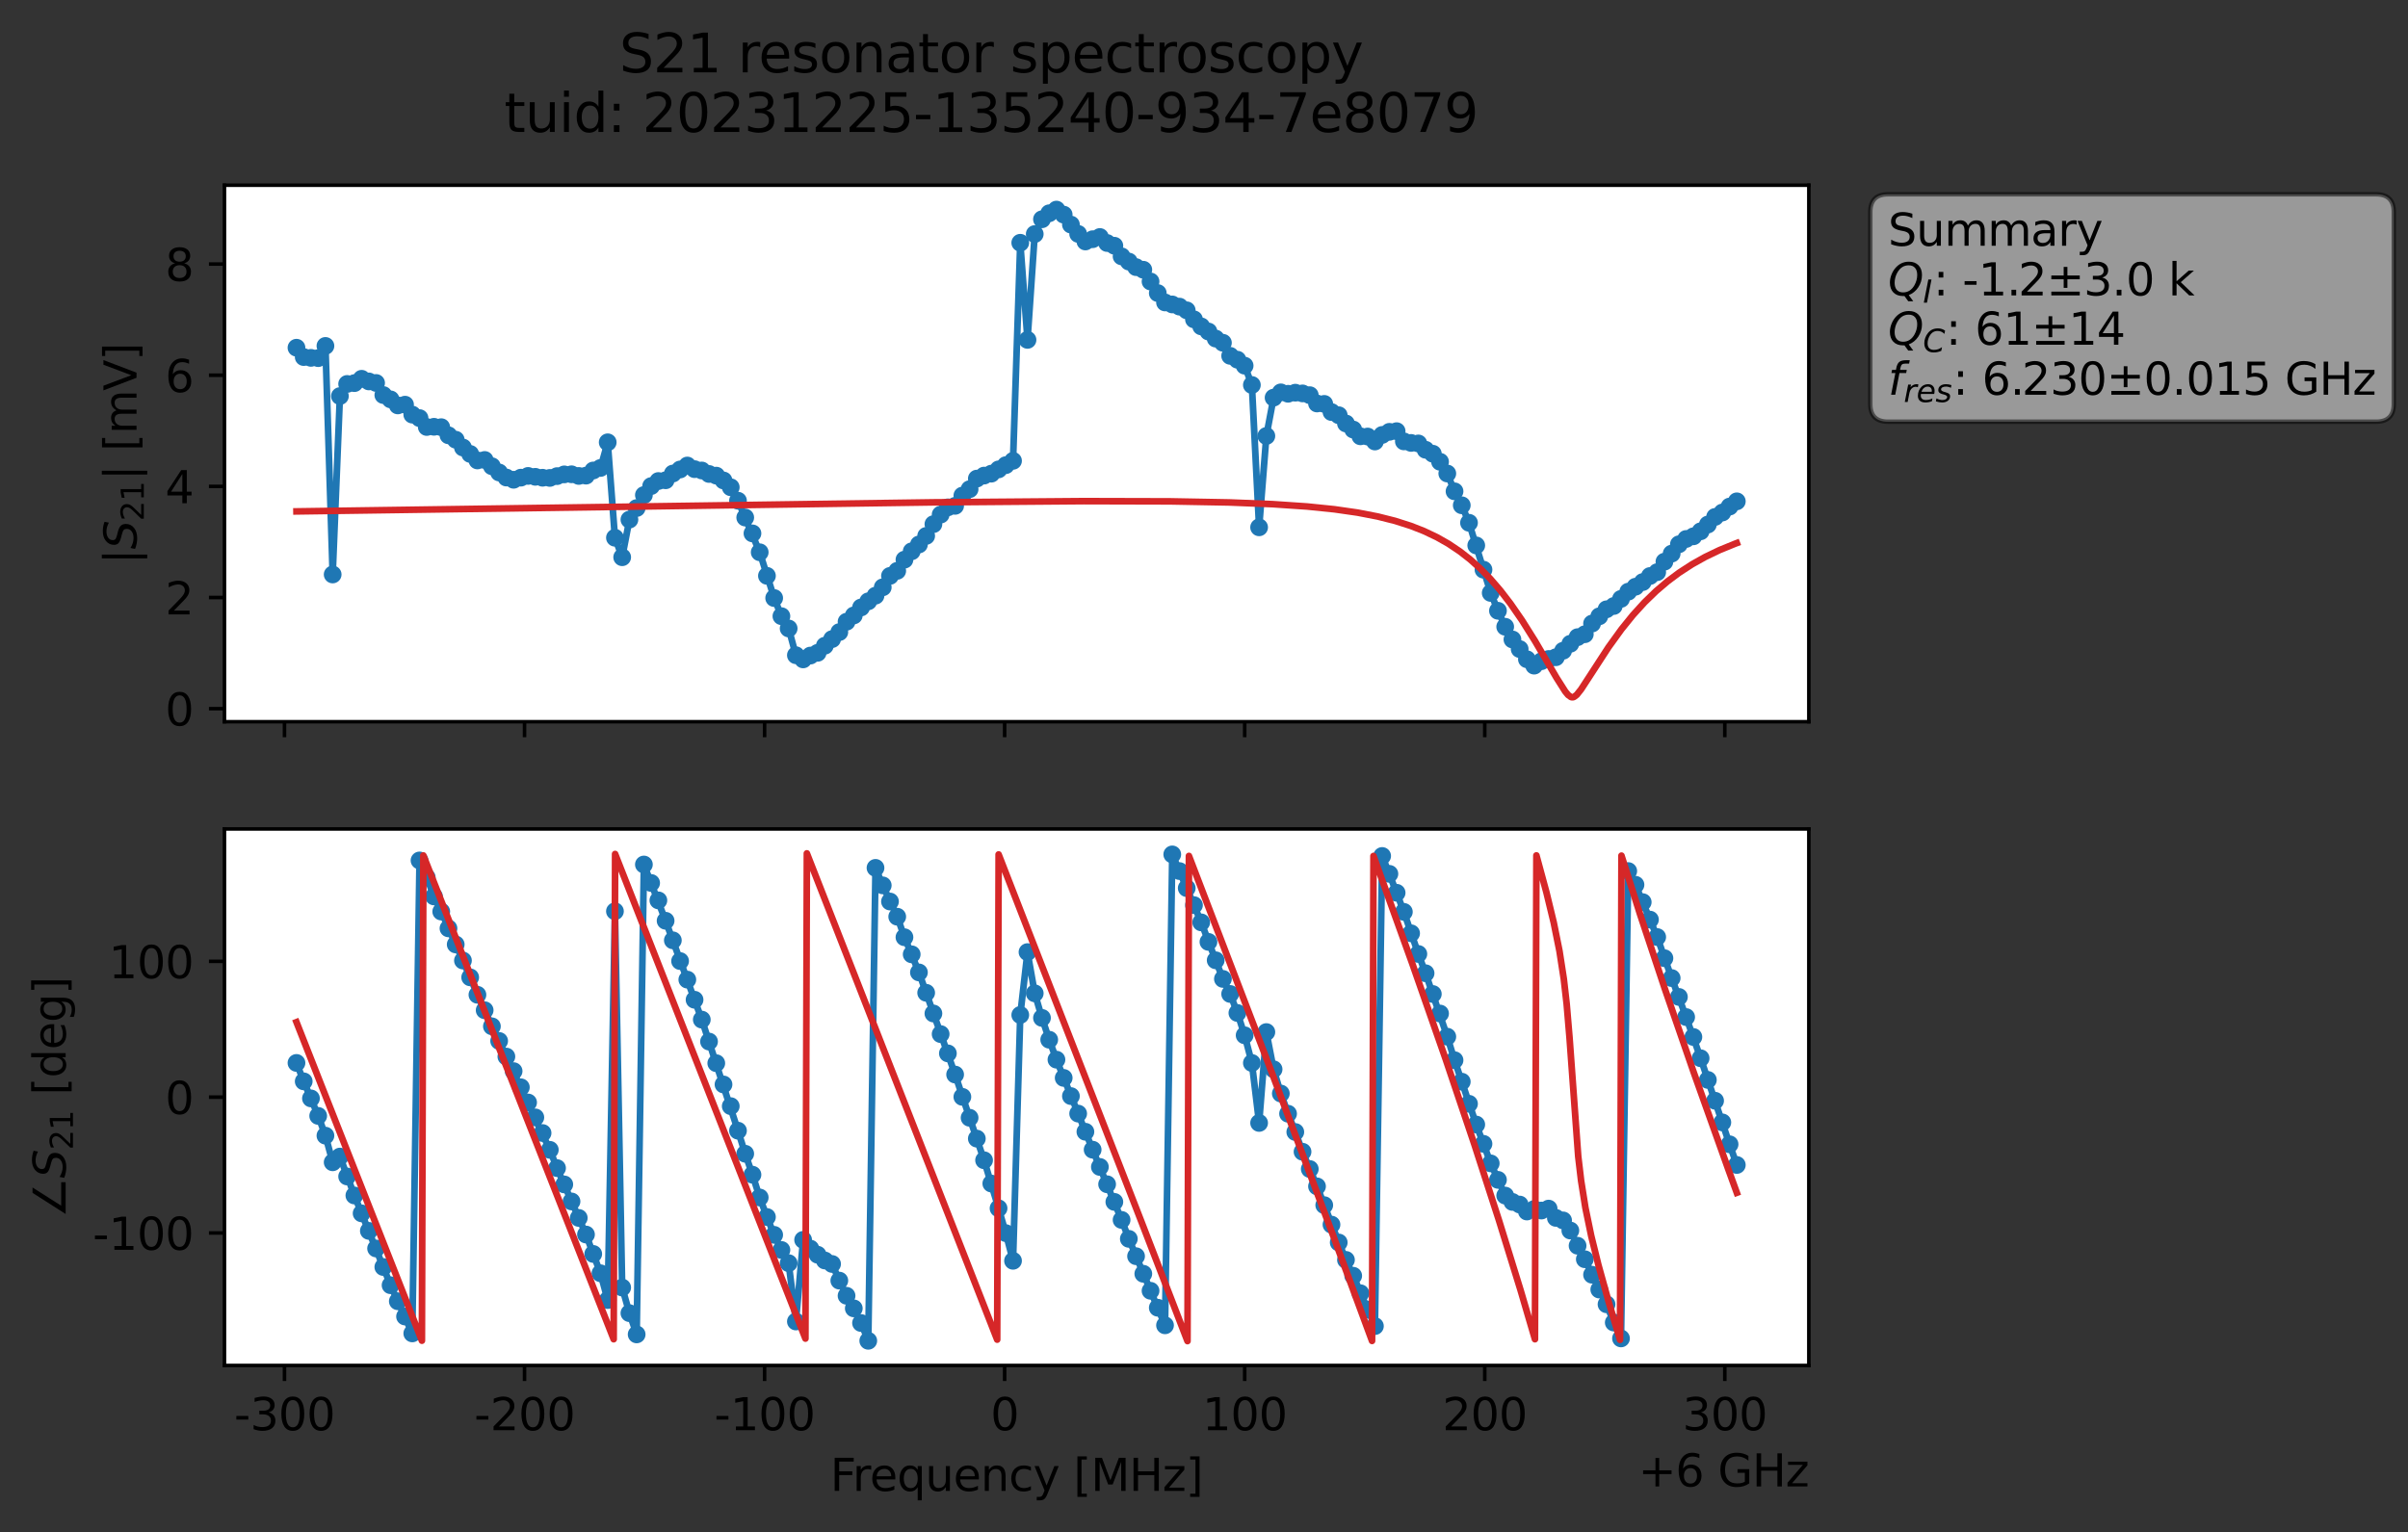 <?xml version="1.0" encoding="utf-8" standalone="no"?>
<!DOCTYPE svg PUBLIC "-//W3C//DTD SVG 1.1//EN"
  "http://www.w3.org/Graphics/SVG/1.1/DTD/svg11.dtd">
<svg xmlns:xlink="http://www.w3.org/1999/xlink" width="542.771pt" height="345.428pt" viewBox="0 0 542.771 345.428" xmlns="http://www.w3.org/2000/svg" version="1.1">
 <rect x="0" y="0" width="542.771" height="345.428" fill="#333333" stroke="none"/>
 <defs>
  <style type="text/css">*{stroke-linejoin: round; stroke-linecap: butt}</style>
 </defs>
 <g id="figure_1">
  <g id="patch_1">
   <path d="M 0 345.428 
L 542.771 345.428 
L 542.771 -0 
L 0 -0 
L 0 345.428 
z
" style="fill: none; opacity: 0"/>
  </g>
  <g id="axes_1">
   <g id="patch_2">
    <path d="M 50.595 162.72 
L 407.715 162.72 
L 407.715 41.76 
L 50.595 41.76 
z
" style="fill: #ffffff"/>
   </g>
   <g id="matplotlib.axis_1">
    <g id="xtick_1">
     <g id="line2d_1">
      <defs>
       <path id="m830f1dec96" d="M 0 0 
L 0 3.5 
" style="stroke: #000000; stroke-width: 0.8"/>
      </defs>
      <g>
       <use xlink:href="#m830f1dec96" x="64.123" y="162.72" style="stroke: #000000; stroke-width: 0.8"/>
      </g>
     </g>
    </g>
    <g id="xtick_2">
     <g id="line2d_2">
      <g>
       <use xlink:href="#m830f1dec96" x="118.232" y="162.72" style="stroke: #000000; stroke-width: 0.8"/>
      </g>
     </g>
    </g>
    <g id="xtick_3">
     <g id="line2d_3">
      <g>
       <use xlink:href="#m830f1dec96" x="172.341" y="162.72" style="stroke: #000000; stroke-width: 0.8"/>
      </g>
     </g>
    </g>
    <g id="xtick_4">
     <g id="line2d_4">
      <g>
       <use xlink:href="#m830f1dec96" x="226.45" y="162.72" style="stroke: #000000; stroke-width: 0.8"/>
      </g>
     </g>
    </g>
    <g id="xtick_5">
     <g id="line2d_5">
      <g>
       <use xlink:href="#m830f1dec96" x="280.559" y="162.72" style="stroke: #000000; stroke-width: 0.8"/>
      </g>
     </g>
    </g>
    <g id="xtick_6">
     <g id="line2d_6">
      <g>
       <use xlink:href="#m830f1dec96" x="334.668" y="162.72" style="stroke: #000000; stroke-width: 0.8"/>
      </g>
     </g>
    </g>
    <g id="xtick_7">
     <g id="line2d_7">
      <g>
       <use xlink:href="#m830f1dec96" x="388.777" y="162.72" style="stroke: #000000; stroke-width: 0.8"/>
      </g>
     </g>
    </g>
   </g>
   <g id="matplotlib.axis_2">
    <g id="ytick_1">
     <g id="line2d_8">
      <defs>
       <path id="m62919ce0bd" d="M 0 0 
L -3.5 0 
" style="stroke: #000000; stroke-width: 0.8"/>
      </defs>
      <g>
       <use xlink:href="#m62919ce0bd" x="50.595" y="159.785" style="stroke: #000000; stroke-width: 0.8"/>
      </g>
     </g>
     <g id="text_1">
      <!-- 0 -->
      <g transform="translate(37.233 163.584) scale(0.1 -0.1)">
       <defs>
        <path id="DejaVuSans-30" d="M 2034 4250 
Q 1547 4250 1301 3770 
Q 1056 3291 1056 2328 
Q 1056 1369 1301 889 
Q 1547 409 2034 409 
Q 2525 409 2770 889 
Q 3016 1369 3016 2328 
Q 3016 3291 2770 3770 
Q 2525 4250 2034 4250 
z
M 2034 4750 
Q 2819 4750 3233 4129 
Q 3647 3509 3647 2328 
Q 3647 1150 3233 529 
Q 2819 -91 2034 -91 
Q 1250 -91 836 529 
Q 422 1150 422 2328 
Q 422 3509 836 4129 
Q 1250 4750 2034 4750 
z
" transform="scale(0.016)"/>
       </defs>
       <use xlink:href="#DejaVuSans-30"/>
      </g>
     </g>
    </g>
    <g id="ytick_2">
     <g id="line2d_9">
      <g>
       <use xlink:href="#m62919ce0bd" x="50.595" y="134.724" style="stroke: #000000; stroke-width: 0.8"/>
      </g>
     </g>
     <g id="text_2">
      <!-- 2 -->
      <g transform="translate(37.233 138.523) scale(0.1 -0.1)">
       <defs>
        <path id="DejaVuSans-32" d="M 1228 531 
L 3431 531 
L 3431 0 
L 469 0 
L 469 531 
Q 828 903 1448 1529 
Q 2069 2156 2228 2338 
Q 2531 2678 2651 2914 
Q 2772 3150 2772 3378 
Q 2772 3750 2511 3984 
Q 2250 4219 1831 4219 
Q 1534 4219 1204 4116 
Q 875 4013 500 3803 
L 500 4441 
Q 881 4594 1212 4672 
Q 1544 4750 1819 4750 
Q 2544 4750 2975 4387 
Q 3406 4025 3406 3419 
Q 3406 3131 3298 2873 
Q 3191 2616 2906 2266 
Q 2828 2175 2409 1742 
Q 1991 1309 1228 531 
z
" transform="scale(0.016)"/>
       </defs>
       <use xlink:href="#DejaVuSans-32"/>
      </g>
     </g>
    </g>
    <g id="ytick_3">
     <g id="line2d_10">
      <g>
       <use xlink:href="#m62919ce0bd" x="50.595" y="109.663" style="stroke: #000000; stroke-width: 0.8"/>
      </g>
     </g>
     <g id="text_3">
      <!-- 4 -->
      <g transform="translate(37.233 113.462) scale(0.1 -0.1)">
       <defs>
        <path id="DejaVuSans-34" d="M 2419 4116 
L 825 1625 
L 2419 1625 
L 2419 4116 
z
M 2253 4666 
L 3047 4666 
L 3047 1625 
L 3713 1625 
L 3713 1100 
L 3047 1100 
L 3047 0 
L 2419 0 
L 2419 1100 
L 313 1100 
L 313 1709 
L 2253 4666 
z
" transform="scale(0.016)"/>
       </defs>
       <use xlink:href="#DejaVuSans-34"/>
      </g>
     </g>
    </g>
    <g id="ytick_4">
     <g id="line2d_11">
      <g>
       <use xlink:href="#m62919ce0bd" x="50.595" y="84.601" style="stroke: #000000; stroke-width: 0.8"/>
      </g>
     </g>
     <g id="text_4">
      <!-- 6 -->
      <g transform="translate(37.233 88.401) scale(0.1 -0.1)">
       <defs>
        <path id="DejaVuSans-36" d="M 2113 2584 
Q 1688 2584 1439 2293 
Q 1191 2003 1191 1497 
Q 1191 994 1439 701 
Q 1688 409 2113 409 
Q 2538 409 2786 701 
Q 3034 994 3034 1497 
Q 3034 2003 2786 2293 
Q 2538 2584 2113 2584 
z
M 3366 4563 
L 3366 3988 
Q 3128 4100 2886 4159 
Q 2644 4219 2406 4219 
Q 1781 4219 1451 3797 
Q 1122 3375 1075 2522 
Q 1259 2794 1537 2939 
Q 1816 3084 2150 3084 
Q 2853 3084 3261 2657 
Q 3669 2231 3669 1497 
Q 3669 778 3244 343 
Q 2819 -91 2113 -91 
Q 1303 -91 875 529 
Q 447 1150 447 2328 
Q 447 3434 972 4092 
Q 1497 4750 2381 4750 
Q 2619 4750 2861 4703 
Q 3103 4656 3366 4563 
z
" transform="scale(0.016)"/>
       </defs>
       <use xlink:href="#DejaVuSans-36"/>
      </g>
     </g>
    </g>
    <g id="ytick_5">
     <g id="line2d_12">
      <g>
       <use xlink:href="#m62919ce0bd" x="50.595" y="59.54" style="stroke: #000000; stroke-width: 0.8"/>
      </g>
     </g>
     <g id="text_5">
      <!-- 8 -->
      <g transform="translate(37.233 63.339) scale(0.1 -0.1)">
       <defs>
        <path id="DejaVuSans-38" d="M 2034 2216 
Q 1584 2216 1326 1975 
Q 1069 1734 1069 1313 
Q 1069 891 1326 650 
Q 1584 409 2034 409 
Q 2484 409 2743 651 
Q 3003 894 3003 1313 
Q 3003 1734 2745 1975 
Q 2488 2216 2034 2216 
z
M 1403 2484 
Q 997 2584 770 2862 
Q 544 3141 544 3541 
Q 544 4100 942 4425 
Q 1341 4750 2034 4750 
Q 2731 4750 3128 4425 
Q 3525 4100 3525 3541 
Q 3525 3141 3298 2862 
Q 3072 2584 2669 2484 
Q 3125 2378 3379 2068 
Q 3634 1759 3634 1313 
Q 3634 634 3220 271 
Q 2806 -91 2034 -91 
Q 1263 -91 848 271 
Q 434 634 434 1313 
Q 434 1759 690 2068 
Q 947 2378 1403 2484 
z
M 1172 3481 
Q 1172 3119 1398 2916 
Q 1625 2713 2034 2713 
Q 2441 2713 2670 2916 
Q 2900 3119 2900 3481 
Q 2900 3844 2670 4047 
Q 2441 4250 2034 4250 
Q 1625 4250 1398 4047 
Q 1172 3844 1172 3481 
z
" transform="scale(0.016)"/>
       </defs>
       <use xlink:href="#DejaVuSans-38"/>
      </g>
     </g>
    </g>
    <g id="text_6">
     <!-- $|S_{21}|$ [mV] -->
     <g transform="translate(30.833 127.19) rotate(-90) scale(0.1 -0.1)">
      <defs>
       <path id="DejaVuSans-7c" d="M 1344 4891 
L 1344 -1509 
L 813 -1509 
L 813 4891 
L 1344 4891 
z
" transform="scale(0.016)"/>
       <path id="DejaVuSans-Oblique-53" d="M 3859 4513 
L 3738 3897 
Q 3422 4066 3111 4152 
Q 2800 4238 2509 4238 
Q 1944 4238 1609 3991 
Q 1275 3744 1275 3334 
Q 1275 3109 1398 2989 
Q 1522 2869 2034 2731 
L 2413 2638 
Q 3053 2472 3303 2217 
Q 3553 1963 3553 1503 
Q 3553 797 2998 353 
Q 2444 -91 1538 -91 
Q 1166 -91 791 -17 
Q 416 56 38 206 
L 166 856 
Q 513 641 861 531 
Q 1209 422 1556 422 
Q 2147 422 2503 684 
Q 2859 947 2859 1369 
Q 2859 1650 2717 1795 
Q 2575 1941 2106 2059 
L 1728 2156 
Q 1081 2325 845 2545 
Q 609 2766 609 3163 
Q 609 3859 1145 4304 
Q 1681 4750 2541 4750 
Q 2875 4750 3203 4690 
Q 3531 4631 3859 4513 
z
" transform="scale(0.016)"/>
       <path id="DejaVuSans-31" d="M 794 531 
L 1825 531 
L 1825 4091 
L 703 3866 
L 703 4441 
L 1819 4666 
L 2450 4666 
L 2450 531 
L 3481 531 
L 3481 0 
L 794 0 
L 794 531 
z
" transform="scale(0.016)"/>
       <path id="DejaVuSans-20" transform="scale(0.016)"/>
       <path id="DejaVuSans-5b" d="M 550 4863 
L 1875 4863 
L 1875 4416 
L 1125 4416 
L 1125 -397 
L 1875 -397 
L 1875 -844 
L 550 -844 
L 550 4863 
z
" transform="scale(0.016)"/>
       <path id="DejaVuSans-6d" d="M 3328 2828 
Q 3544 3216 3844 3400 
Q 4144 3584 4550 3584 
Q 5097 3584 5394 3201 
Q 5691 2819 5691 2113 
L 5691 0 
L 5113 0 
L 5113 2094 
Q 5113 2597 4934 2840 
Q 4756 3084 4391 3084 
Q 3944 3084 3684 2787 
Q 3425 2491 3425 1978 
L 3425 0 
L 2847 0 
L 2847 2094 
Q 2847 2600 2669 2842 
Q 2491 3084 2119 3084 
Q 1678 3084 1418 2786 
Q 1159 2488 1159 1978 
L 1159 0 
L 581 0 
L 581 3500 
L 1159 3500 
L 1159 2956 
Q 1356 3278 1631 3431 
Q 1906 3584 2284 3584 
Q 2666 3584 2933 3390 
Q 3200 3197 3328 2828 
z
" transform="scale(0.016)"/>
       <path id="DejaVuSans-56" d="M 1831 0 
L 50 4666 
L 709 4666 
L 2188 738 
L 3669 4666 
L 4325 4666 
L 2547 0 
L 1831 0 
z
" transform="scale(0.016)"/>
       <path id="DejaVuSans-5d" d="M 1947 4863 
L 1947 -844 
L 622 -844 
L 622 -397 
L 1369 -397 
L 1369 4416 
L 622 4416 
L 622 4863 
L 1947 4863 
z
" transform="scale(0.016)"/>
      </defs>
      <use xlink:href="#DejaVuSans-7c" transform="translate(0 0.578)"/>
      <use xlink:href="#DejaVuSans-Oblique-53" transform="translate(33.691 0.578)"/>
      <use xlink:href="#DejaVuSans-32" transform="translate(97.168 -15.828) scale(0.7)"/>
      <use xlink:href="#DejaVuSans-31" transform="translate(141.704 -15.828) scale(0.7)"/>
      <use xlink:href="#DejaVuSans-7c" transform="translate(188.975 0.578)"/>
      <use xlink:href="#DejaVuSans-20" transform="translate(222.666 0.578)"/>
      <use xlink:href="#DejaVuSans-5b" transform="translate(254.453 0.578)"/>
      <use xlink:href="#DejaVuSans-6d" transform="translate(293.467 0.578)"/>
      <use xlink:href="#DejaVuSans-56" transform="translate(390.879 0.578)"/>
      <use xlink:href="#DejaVuSans-5d" transform="translate(459.287 0.578)"/>
     </g>
    </g>
   </g>
   <g id="line2d_13">
    <path d="M 66.828 78.399 
L 68.459 80.504 
L 70.091 80.688 
L 71.722 80.749 
L 73.354 77.993 
L 74.985 129.527 
L 76.617 89.304 
L 78.248 86.567 
L 79.879 86.385 
L 81.511 85.403 
L 83.142 85.999 
L 84.774 86.347 
L 86.405 89.072 
L 88.037 90.049 
L 89.668 91.408 
L 91.299 91.241 
L 92.931 93.482 
L 94.562 94.271 
L 96.194 96.273 
L 97.825 96.227 
L 99.457 96.317 
L 101.088 98.147 
L 102.719 99.143 
L 104.351 100.905 
L 107.614 103.816 
L 109.245 103.708 
L 112.508 106.534 
L 114.14 107.673 
L 115.771 108.173 
L 119.034 107.305 
L 122.297 107.718 
L 123.928 107.757 
L 127.191 106.959 
L 128.822 106.937 
L 130.454 107.31 
L 132.085 107.24 
L 133.717 106.083 
L 135.348 105.51 
L 136.98 99.727 
L 138.611 121.245 
L 140.242 125.639 
L 141.874 117.15 
L 143.505 114.55 
L 145.137 111.622 
L 146.768 109.598 
L 148.4 108.457 
L 150.031 108.289 
L 151.662 106.771 
L 154.925 104.961 
L 156.557 105.78 
L 158.188 106.082 
L 159.82 106.866 
L 161.451 107.241 
L 163.082 108.331 
L 164.714 109.866 
L 166.345 112.896 
L 171.24 124.521 
L 174.502 134.841 
L 176.134 138.93 
L 177.765 141.699 
L 179.397 147.734 
L 181.028 148.674 
L 182.66 147.81 
L 184.291 147.195 
L 189.185 142.522 
L 190.817 140.183 
L 192.448 138.76 
L 194.08 136.968 
L 197.342 134.303 
L 198.974 132.421 
L 200.605 129.849 
L 202.237 128.705 
L 203.868 126.187 
L 205.5 124.299 
L 207.131 122.762 
L 208.762 120.832 
L 210.394 118.183 
L 212.025 116.027 
L 213.657 114.393 
L 215.288 114.051 
L 216.92 111.74 
L 218.551 110.297 
L 220.182 107.91 
L 221.814 107.232 
L 223.445 106.796 
L 228.34 103.902 
L 229.971 54.736 
L 231.602 76.633 
L 233.234 52.774 
L 234.865 49.439 
L 236.497 48.083 
L 238.128 47.258 
L 239.76 48.393 
L 243.022 52.738 
L 244.654 54.449 
L 247.917 53.435 
L 249.548 54.796 
L 251.18 55.406 
L 252.811 57.802 
L 256.074 60.232 
L 257.705 60.817 
L 260.968 66.082 
L 262.6 68.193 
L 265.862 69.135 
L 267.494 69.971 
L 269.125 72.008 
L 270.757 73.592 
L 272.388 74.749 
L 274.02 76.341 
L 275.651 77.286 
L 277.282 80.231 
L 278.914 81.102 
L 280.545 82.449 
L 282.177 86.803 
L 283.808 118.895 
L 285.44 98.296 
L 287.071 89.659 
L 288.703 88.467 
L 290.334 88.784 
L 291.965 88.54 
L 293.597 88.701 
L 295.228 89.103 
L 296.86 90.974 
L 298.491 91.067 
L 300.123 92.907 
L 301.754 93.624 
L 303.385 95.484 
L 305.017 96.85 
L 306.648 98.373 
L 308.28 98.425 
L 309.911 99.545 
L 311.543 98.064 
L 313.174 97.365 
L 314.805 97.217 
L 316.437 99.518 
L 318.068 99.866 
L 319.7 99.983 
L 321.331 101.41 
L 322.963 102.302 
L 324.594 104.118 
L 326.225 106.763 
L 327.857 110.781 
L 329.488 113.926 
L 331.12 117.873 
L 334.383 128.445 
L 336.014 133.692 
L 337.645 137.711 
L 339.277 141.317 
L 340.908 144.18 
L 344.171 148.641 
L 345.803 150.081 
L 347.434 149.085 
L 350.697 148.189 
L 355.591 143.662 
L 357.223 143 
L 358.854 140.592 
L 362.117 137.377 
L 363.748 136.635 
L 367.011 133.405 
L 370.274 131.24 
L 371.905 129.874 
L 373.537 129.005 
L 375.168 126.641 
L 376.8 124.825 
L 378.431 122.724 
L 380.063 121.518 
L 381.694 120.923 
L 383.325 119.791 
L 384.957 118.267 
L 386.588 116.551 
L 388.22 115.556 
L 389.851 114.217 
L 391.483 113.036 
L 391.483 113.036 
" clip-path="url(#p52e4b4a21c)" style="fill: none; stroke: #1f77b4; stroke-width: 1.5; stroke-linecap: square"/>
    <defs>
     <path id="m742b7f9edb" d="M 0 1.5 
C 0.398 1.5 0.779 1.342 1.061 1.061 
C 1.342 0.779 1.5 0.398 1.5 0 
C 1.5 -0.398 1.342 -0.779 1.061 -1.061 
C 0.779 -1.342 0.398 -1.5 0 -1.5 
C -0.398 -1.5 -0.779 -1.342 -1.061 -1.061 
C -1.342 -0.779 -1.5 -0.398 -1.5 0 
C -1.5 0.398 -1.342 0.779 -1.061 1.061 
C -0.779 1.342 -0.398 1.5 0 1.5 
z
" style="stroke: #1f77b4"/>
    </defs>
    <g clip-path="url(#p52e4b4a21c)">
     <use xlink:href="#m742b7f9edb" x="66.828" y="78.399" style="fill: #1f77b4; stroke: #1f77b4"/>
     <use xlink:href="#m742b7f9edb" x="68.459" y="80.504" style="fill: #1f77b4; stroke: #1f77b4"/>
     <use xlink:href="#m742b7f9edb" x="70.091" y="80.688" style="fill: #1f77b4; stroke: #1f77b4"/>
     <use xlink:href="#m742b7f9edb" x="71.722" y="80.749" style="fill: #1f77b4; stroke: #1f77b4"/>
     <use xlink:href="#m742b7f9edb" x="73.354" y="77.993" style="fill: #1f77b4; stroke: #1f77b4"/>
     <use xlink:href="#m742b7f9edb" x="74.985" y="129.527" style="fill: #1f77b4; stroke: #1f77b4"/>
     <use xlink:href="#m742b7f9edb" x="76.617" y="89.304" style="fill: #1f77b4; stroke: #1f77b4"/>
     <use xlink:href="#m742b7f9edb" x="78.248" y="86.567" style="fill: #1f77b4; stroke: #1f77b4"/>
     <use xlink:href="#m742b7f9edb" x="79.879" y="86.385" style="fill: #1f77b4; stroke: #1f77b4"/>
     <use xlink:href="#m742b7f9edb" x="81.511" y="85.403" style="fill: #1f77b4; stroke: #1f77b4"/>
     <use xlink:href="#m742b7f9edb" x="83.142" y="85.999" style="fill: #1f77b4; stroke: #1f77b4"/>
     <use xlink:href="#m742b7f9edb" x="84.774" y="86.347" style="fill: #1f77b4; stroke: #1f77b4"/>
     <use xlink:href="#m742b7f9edb" x="86.405" y="89.072" style="fill: #1f77b4; stroke: #1f77b4"/>
     <use xlink:href="#m742b7f9edb" x="88.037" y="90.049" style="fill: #1f77b4; stroke: #1f77b4"/>
     <use xlink:href="#m742b7f9edb" x="89.668" y="91.408" style="fill: #1f77b4; stroke: #1f77b4"/>
     <use xlink:href="#m742b7f9edb" x="91.299" y="91.241" style="fill: #1f77b4; stroke: #1f77b4"/>
     <use xlink:href="#m742b7f9edb" x="92.931" y="93.482" style="fill: #1f77b4; stroke: #1f77b4"/>
     <use xlink:href="#m742b7f9edb" x="94.562" y="94.271" style="fill: #1f77b4; stroke: #1f77b4"/>
     <use xlink:href="#m742b7f9edb" x="96.194" y="96.273" style="fill: #1f77b4; stroke: #1f77b4"/>
     <use xlink:href="#m742b7f9edb" x="97.825" y="96.227" style="fill: #1f77b4; stroke: #1f77b4"/>
     <use xlink:href="#m742b7f9edb" x="99.457" y="96.317" style="fill: #1f77b4; stroke: #1f77b4"/>
     <use xlink:href="#m742b7f9edb" x="101.088" y="98.147" style="fill: #1f77b4; stroke: #1f77b4"/>
     <use xlink:href="#m742b7f9edb" x="102.719" y="99.143" style="fill: #1f77b4; stroke: #1f77b4"/>
     <use xlink:href="#m742b7f9edb" x="104.351" y="100.905" style="fill: #1f77b4; stroke: #1f77b4"/>
     <use xlink:href="#m742b7f9edb" x="105.982" y="102.35" style="fill: #1f77b4; stroke: #1f77b4"/>
     <use xlink:href="#m742b7f9edb" x="107.614" y="103.816" style="fill: #1f77b4; stroke: #1f77b4"/>
     <use xlink:href="#m742b7f9edb" x="109.245" y="103.708" style="fill: #1f77b4; stroke: #1f77b4"/>
     <use xlink:href="#m742b7f9edb" x="110.877" y="105.126" style="fill: #1f77b4; stroke: #1f77b4"/>
     <use xlink:href="#m742b7f9edb" x="112.508" y="106.534" style="fill: #1f77b4; stroke: #1f77b4"/>
     <use xlink:href="#m742b7f9edb" x="114.14" y="107.673" style="fill: #1f77b4; stroke: #1f77b4"/>
     <use xlink:href="#m742b7f9edb" x="115.771" y="108.173" style="fill: #1f77b4; stroke: #1f77b4"/>
     <use xlink:href="#m742b7f9edb" x="117.402" y="107.698" style="fill: #1f77b4; stroke: #1f77b4"/>
     <use xlink:href="#m742b7f9edb" x="119.034" y="107.305" style="fill: #1f77b4; stroke: #1f77b4"/>
     <use xlink:href="#m742b7f9edb" x="120.665" y="107.508" style="fill: #1f77b4; stroke: #1f77b4"/>
     <use xlink:href="#m742b7f9edb" x="122.297" y="107.718" style="fill: #1f77b4; stroke: #1f77b4"/>
     <use xlink:href="#m742b7f9edb" x="123.928" y="107.757" style="fill: #1f77b4; stroke: #1f77b4"/>
     <use xlink:href="#m742b7f9edb" x="125.56" y="107.351" style="fill: #1f77b4; stroke: #1f77b4"/>
     <use xlink:href="#m742b7f9edb" x="127.191" y="106.959" style="fill: #1f77b4; stroke: #1f77b4"/>
     <use xlink:href="#m742b7f9edb" x="128.822" y="106.937" style="fill: #1f77b4; stroke: #1f77b4"/>
     <use xlink:href="#m742b7f9edb" x="130.454" y="107.31" style="fill: #1f77b4; stroke: #1f77b4"/>
     <use xlink:href="#m742b7f9edb" x="132.085" y="107.24" style="fill: #1f77b4; stroke: #1f77b4"/>
     <use xlink:href="#m742b7f9edb" x="133.717" y="106.083" style="fill: #1f77b4; stroke: #1f77b4"/>
     <use xlink:href="#m742b7f9edb" x="135.348" y="105.51" style="fill: #1f77b4; stroke: #1f77b4"/>
     <use xlink:href="#m742b7f9edb" x="136.98" y="99.727" style="fill: #1f77b4; stroke: #1f77b4"/>
     <use xlink:href="#m742b7f9edb" x="138.611" y="121.245" style="fill: #1f77b4; stroke: #1f77b4"/>
     <use xlink:href="#m742b7f9edb" x="140.242" y="125.639" style="fill: #1f77b4; stroke: #1f77b4"/>
     <use xlink:href="#m742b7f9edb" x="141.874" y="117.15" style="fill: #1f77b4; stroke: #1f77b4"/>
     <use xlink:href="#m742b7f9edb" x="143.505" y="114.55" style="fill: #1f77b4; stroke: #1f77b4"/>
     <use xlink:href="#m742b7f9edb" x="145.137" y="111.622" style="fill: #1f77b4; stroke: #1f77b4"/>
     <use xlink:href="#m742b7f9edb" x="146.768" y="109.598" style="fill: #1f77b4; stroke: #1f77b4"/>
     <use xlink:href="#m742b7f9edb" x="148.4" y="108.457" style="fill: #1f77b4; stroke: #1f77b4"/>
     <use xlink:href="#m742b7f9edb" x="150.031" y="108.289" style="fill: #1f77b4; stroke: #1f77b4"/>
     <use xlink:href="#m742b7f9edb" x="151.662" y="106.771" style="fill: #1f77b4; stroke: #1f77b4"/>
     <use xlink:href="#m742b7f9edb" x="153.294" y="105.854" style="fill: #1f77b4; stroke: #1f77b4"/>
     <use xlink:href="#m742b7f9edb" x="154.925" y="104.961" style="fill: #1f77b4; stroke: #1f77b4"/>
     <use xlink:href="#m742b7f9edb" x="156.557" y="105.78" style="fill: #1f77b4; stroke: #1f77b4"/>
     <use xlink:href="#m742b7f9edb" x="158.188" y="106.082" style="fill: #1f77b4; stroke: #1f77b4"/>
     <use xlink:href="#m742b7f9edb" x="159.82" y="106.866" style="fill: #1f77b4; stroke: #1f77b4"/>
     <use xlink:href="#m742b7f9edb" x="161.451" y="107.241" style="fill: #1f77b4; stroke: #1f77b4"/>
     <use xlink:href="#m742b7f9edb" x="163.082" y="108.331" style="fill: #1f77b4; stroke: #1f77b4"/>
     <use xlink:href="#m742b7f9edb" x="164.714" y="109.866" style="fill: #1f77b4; stroke: #1f77b4"/>
     <use xlink:href="#m742b7f9edb" x="166.345" y="112.896" style="fill: #1f77b4; stroke: #1f77b4"/>
     <use xlink:href="#m742b7f9edb" x="167.977" y="116.689" style="fill: #1f77b4; stroke: #1f77b4"/>
     <use xlink:href="#m742b7f9edb" x="169.608" y="120.263" style="fill: #1f77b4; stroke: #1f77b4"/>
     <use xlink:href="#m742b7f9edb" x="171.24" y="124.521" style="fill: #1f77b4; stroke: #1f77b4"/>
     <use xlink:href="#m742b7f9edb" x="172.871" y="129.832" style="fill: #1f77b4; stroke: #1f77b4"/>
     <use xlink:href="#m742b7f9edb" x="174.502" y="134.841" style="fill: #1f77b4; stroke: #1f77b4"/>
     <use xlink:href="#m742b7f9edb" x="176.134" y="138.93" style="fill: #1f77b4; stroke: #1f77b4"/>
     <use xlink:href="#m742b7f9edb" x="177.765" y="141.699" style="fill: #1f77b4; stroke: #1f77b4"/>
     <use xlink:href="#m742b7f9edb" x="179.397" y="147.734" style="fill: #1f77b4; stroke: #1f77b4"/>
     <use xlink:href="#m742b7f9edb" x="181.028" y="148.674" style="fill: #1f77b4; stroke: #1f77b4"/>
     <use xlink:href="#m742b7f9edb" x="182.66" y="147.81" style="fill: #1f77b4; stroke: #1f77b4"/>
     <use xlink:href="#m742b7f9edb" x="184.291" y="147.195" style="fill: #1f77b4; stroke: #1f77b4"/>
     <use xlink:href="#m742b7f9edb" x="185.922" y="145.587" style="fill: #1f77b4; stroke: #1f77b4"/>
     <use xlink:href="#m742b7f9edb" x="187.554" y="144.099" style="fill: #1f77b4; stroke: #1f77b4"/>
     <use xlink:href="#m742b7f9edb" x="189.185" y="142.522" style="fill: #1f77b4; stroke: #1f77b4"/>
     <use xlink:href="#m742b7f9edb" x="190.817" y="140.183" style="fill: #1f77b4; stroke: #1f77b4"/>
     <use xlink:href="#m742b7f9edb" x="192.448" y="138.76" style="fill: #1f77b4; stroke: #1f77b4"/>
     <use xlink:href="#m742b7f9edb" x="194.08" y="136.968" style="fill: #1f77b4; stroke: #1f77b4"/>
     <use xlink:href="#m742b7f9edb" x="195.711" y="135.581" style="fill: #1f77b4; stroke: #1f77b4"/>
     <use xlink:href="#m742b7f9edb" x="197.342" y="134.303" style="fill: #1f77b4; stroke: #1f77b4"/>
     <use xlink:href="#m742b7f9edb" x="198.974" y="132.421" style="fill: #1f77b4; stroke: #1f77b4"/>
     <use xlink:href="#m742b7f9edb" x="200.605" y="129.849" style="fill: #1f77b4; stroke: #1f77b4"/>
     <use xlink:href="#m742b7f9edb" x="202.237" y="128.705" style="fill: #1f77b4; stroke: #1f77b4"/>
     <use xlink:href="#m742b7f9edb" x="203.868" y="126.187" style="fill: #1f77b4; stroke: #1f77b4"/>
     <use xlink:href="#m742b7f9edb" x="205.5" y="124.299" style="fill: #1f77b4; stroke: #1f77b4"/>
     <use xlink:href="#m742b7f9edb" x="207.131" y="122.762" style="fill: #1f77b4; stroke: #1f77b4"/>
     <use xlink:href="#m742b7f9edb" x="208.762" y="120.832" style="fill: #1f77b4; stroke: #1f77b4"/>
     <use xlink:href="#m742b7f9edb" x="210.394" y="118.183" style="fill: #1f77b4; stroke: #1f77b4"/>
     <use xlink:href="#m742b7f9edb" x="212.025" y="116.027" style="fill: #1f77b4; stroke: #1f77b4"/>
     <use xlink:href="#m742b7f9edb" x="213.657" y="114.393" style="fill: #1f77b4; stroke: #1f77b4"/>
     <use xlink:href="#m742b7f9edb" x="215.288" y="114.051" style="fill: #1f77b4; stroke: #1f77b4"/>
     <use xlink:href="#m742b7f9edb" x="216.92" y="111.74" style="fill: #1f77b4; stroke: #1f77b4"/>
     <use xlink:href="#m742b7f9edb" x="218.551" y="110.297" style="fill: #1f77b4; stroke: #1f77b4"/>
     <use xlink:href="#m742b7f9edb" x="220.182" y="107.91" style="fill: #1f77b4; stroke: #1f77b4"/>
     <use xlink:href="#m742b7f9edb" x="221.814" y="107.232" style="fill: #1f77b4; stroke: #1f77b4"/>
     <use xlink:href="#m742b7f9edb" x="223.445" y="106.796" style="fill: #1f77b4; stroke: #1f77b4"/>
     <use xlink:href="#m742b7f9edb" x="225.077" y="105.833" style="fill: #1f77b4; stroke: #1f77b4"/>
     <use xlink:href="#m742b7f9edb" x="226.708" y="104.88" style="fill: #1f77b4; stroke: #1f77b4"/>
     <use xlink:href="#m742b7f9edb" x="228.34" y="103.902" style="fill: #1f77b4; stroke: #1f77b4"/>
     <use xlink:href="#m742b7f9edb" x="229.971" y="54.736" style="fill: #1f77b4; stroke: #1f77b4"/>
     <use xlink:href="#m742b7f9edb" x="231.602" y="76.633" style="fill: #1f77b4; stroke: #1f77b4"/>
     <use xlink:href="#m742b7f9edb" x="233.234" y="52.774" style="fill: #1f77b4; stroke: #1f77b4"/>
     <use xlink:href="#m742b7f9edb" x="234.865" y="49.439" style="fill: #1f77b4; stroke: #1f77b4"/>
     <use xlink:href="#m742b7f9edb" x="236.497" y="48.083" style="fill: #1f77b4; stroke: #1f77b4"/>
     <use xlink:href="#m742b7f9edb" x="238.128" y="47.258" style="fill: #1f77b4; stroke: #1f77b4"/>
     <use xlink:href="#m742b7f9edb" x="239.76" y="48.393" style="fill: #1f77b4; stroke: #1f77b4"/>
     <use xlink:href="#m742b7f9edb" x="241.391" y="50.641" style="fill: #1f77b4; stroke: #1f77b4"/>
     <use xlink:href="#m742b7f9edb" x="243.022" y="52.738" style="fill: #1f77b4; stroke: #1f77b4"/>
     <use xlink:href="#m742b7f9edb" x="244.654" y="54.449" style="fill: #1f77b4; stroke: #1f77b4"/>
     <use xlink:href="#m742b7f9edb" x="246.285" y="53.936" style="fill: #1f77b4; stroke: #1f77b4"/>
     <use xlink:href="#m742b7f9edb" x="247.917" y="53.435" style="fill: #1f77b4; stroke: #1f77b4"/>
     <use xlink:href="#m742b7f9edb" x="249.548" y="54.796" style="fill: #1f77b4; stroke: #1f77b4"/>
     <use xlink:href="#m742b7f9edb" x="251.18" y="55.406" style="fill: #1f77b4; stroke: #1f77b4"/>
     <use xlink:href="#m742b7f9edb" x="252.811" y="57.802" style="fill: #1f77b4; stroke: #1f77b4"/>
     <use xlink:href="#m742b7f9edb" x="254.442" y="58.977" style="fill: #1f77b4; stroke: #1f77b4"/>
     <use xlink:href="#m742b7f9edb" x="256.074" y="60.232" style="fill: #1f77b4; stroke: #1f77b4"/>
     <use xlink:href="#m742b7f9edb" x="257.705" y="60.817" style="fill: #1f77b4; stroke: #1f77b4"/>
     <use xlink:href="#m742b7f9edb" x="259.337" y="63.47" style="fill: #1f77b4; stroke: #1f77b4"/>
     <use xlink:href="#m742b7f9edb" x="260.968" y="66.082" style="fill: #1f77b4; stroke: #1f77b4"/>
     <use xlink:href="#m742b7f9edb" x="262.6" y="68.193" style="fill: #1f77b4; stroke: #1f77b4"/>
     <use xlink:href="#m742b7f9edb" x="264.231" y="68.642" style="fill: #1f77b4; stroke: #1f77b4"/>
     <use xlink:href="#m742b7f9edb" x="265.862" y="69.135" style="fill: #1f77b4; stroke: #1f77b4"/>
     <use xlink:href="#m742b7f9edb" x="267.494" y="69.971" style="fill: #1f77b4; stroke: #1f77b4"/>
     <use xlink:href="#m742b7f9edb" x="269.125" y="72.008" style="fill: #1f77b4; stroke: #1f77b4"/>
     <use xlink:href="#m742b7f9edb" x="270.757" y="73.592" style="fill: #1f77b4; stroke: #1f77b4"/>
     <use xlink:href="#m742b7f9edb" x="272.388" y="74.749" style="fill: #1f77b4; stroke: #1f77b4"/>
     <use xlink:href="#m742b7f9edb" x="274.02" y="76.341" style="fill: #1f77b4; stroke: #1f77b4"/>
     <use xlink:href="#m742b7f9edb" x="275.651" y="77.286" style="fill: #1f77b4; stroke: #1f77b4"/>
     <use xlink:href="#m742b7f9edb" x="277.282" y="80.231" style="fill: #1f77b4; stroke: #1f77b4"/>
     <use xlink:href="#m742b7f9edb" x="278.914" y="81.102" style="fill: #1f77b4; stroke: #1f77b4"/>
     <use xlink:href="#m742b7f9edb" x="280.545" y="82.449" style="fill: #1f77b4; stroke: #1f77b4"/>
     <use xlink:href="#m742b7f9edb" x="282.177" y="86.803" style="fill: #1f77b4; stroke: #1f77b4"/>
     <use xlink:href="#m742b7f9edb" x="283.808" y="118.895" style="fill: #1f77b4; stroke: #1f77b4"/>
     <use xlink:href="#m742b7f9edb" x="285.44" y="98.296" style="fill: #1f77b4; stroke: #1f77b4"/>
     <use xlink:href="#m742b7f9edb" x="287.071" y="89.659" style="fill: #1f77b4; stroke: #1f77b4"/>
     <use xlink:href="#m742b7f9edb" x="288.703" y="88.467" style="fill: #1f77b4; stroke: #1f77b4"/>
     <use xlink:href="#m742b7f9edb" x="290.334" y="88.784" style="fill: #1f77b4; stroke: #1f77b4"/>
     <use xlink:href="#m742b7f9edb" x="291.965" y="88.54" style="fill: #1f77b4; stroke: #1f77b4"/>
     <use xlink:href="#m742b7f9edb" x="293.597" y="88.701" style="fill: #1f77b4; stroke: #1f77b4"/>
     <use xlink:href="#m742b7f9edb" x="295.228" y="89.103" style="fill: #1f77b4; stroke: #1f77b4"/>
     <use xlink:href="#m742b7f9edb" x="296.86" y="90.974" style="fill: #1f77b4; stroke: #1f77b4"/>
     <use xlink:href="#m742b7f9edb" x="298.491" y="91.067" style="fill: #1f77b4; stroke: #1f77b4"/>
     <use xlink:href="#m742b7f9edb" x="300.123" y="92.907" style="fill: #1f77b4; stroke: #1f77b4"/>
     <use xlink:href="#m742b7f9edb" x="301.754" y="93.624" style="fill: #1f77b4; stroke: #1f77b4"/>
     <use xlink:href="#m742b7f9edb" x="303.385" y="95.484" style="fill: #1f77b4; stroke: #1f77b4"/>
     <use xlink:href="#m742b7f9edb" x="305.017" y="96.85" style="fill: #1f77b4; stroke: #1f77b4"/>
     <use xlink:href="#m742b7f9edb" x="306.648" y="98.373" style="fill: #1f77b4; stroke: #1f77b4"/>
     <use xlink:href="#m742b7f9edb" x="308.28" y="98.425" style="fill: #1f77b4; stroke: #1f77b4"/>
     <use xlink:href="#m742b7f9edb" x="309.911" y="99.545" style="fill: #1f77b4; stroke: #1f77b4"/>
     <use xlink:href="#m742b7f9edb" x="311.543" y="98.064" style="fill: #1f77b4; stroke: #1f77b4"/>
     <use xlink:href="#m742b7f9edb" x="313.174" y="97.365" style="fill: #1f77b4; stroke: #1f77b4"/>
     <use xlink:href="#m742b7f9edb" x="314.805" y="97.217" style="fill: #1f77b4; stroke: #1f77b4"/>
     <use xlink:href="#m742b7f9edb" x="316.437" y="99.518" style="fill: #1f77b4; stroke: #1f77b4"/>
     <use xlink:href="#m742b7f9edb" x="318.068" y="99.866" style="fill: #1f77b4; stroke: #1f77b4"/>
     <use xlink:href="#m742b7f9edb" x="319.7" y="99.983" style="fill: #1f77b4; stroke: #1f77b4"/>
     <use xlink:href="#m742b7f9edb" x="321.331" y="101.41" style="fill: #1f77b4; stroke: #1f77b4"/>
     <use xlink:href="#m742b7f9edb" x="322.963" y="102.302" style="fill: #1f77b4; stroke: #1f77b4"/>
     <use xlink:href="#m742b7f9edb" x="324.594" y="104.118" style="fill: #1f77b4; stroke: #1f77b4"/>
     <use xlink:href="#m742b7f9edb" x="326.225" y="106.763" style="fill: #1f77b4; stroke: #1f77b4"/>
     <use xlink:href="#m742b7f9edb" x="327.857" y="110.781" style="fill: #1f77b4; stroke: #1f77b4"/>
     <use xlink:href="#m742b7f9edb" x="329.488" y="113.926" style="fill: #1f77b4; stroke: #1f77b4"/>
     <use xlink:href="#m742b7f9edb" x="331.12" y="117.873" style="fill: #1f77b4; stroke: #1f77b4"/>
     <use xlink:href="#m742b7f9edb" x="332.751" y="122.979" style="fill: #1f77b4; stroke: #1f77b4"/>
     <use xlink:href="#m742b7f9edb" x="334.383" y="128.445" style="fill: #1f77b4; stroke: #1f77b4"/>
     <use xlink:href="#m742b7f9edb" x="336.014" y="133.692" style="fill: #1f77b4; stroke: #1f77b4"/>
     <use xlink:href="#m742b7f9edb" x="337.645" y="137.711" style="fill: #1f77b4; stroke: #1f77b4"/>
     <use xlink:href="#m742b7f9edb" x="339.277" y="141.317" style="fill: #1f77b4; stroke: #1f77b4"/>
     <use xlink:href="#m742b7f9edb" x="340.908" y="144.18" style="fill: #1f77b4; stroke: #1f77b4"/>
     <use xlink:href="#m742b7f9edb" x="342.54" y="146.346" style="fill: #1f77b4; stroke: #1f77b4"/>
     <use xlink:href="#m742b7f9edb" x="344.171" y="148.641" style="fill: #1f77b4; stroke: #1f77b4"/>
     <use xlink:href="#m742b7f9edb" x="345.803" y="150.081" style="fill: #1f77b4; stroke: #1f77b4"/>
     <use xlink:href="#m742b7f9edb" x="347.434" y="149.085" style="fill: #1f77b4; stroke: #1f77b4"/>
     <use xlink:href="#m742b7f9edb" x="349.065" y="148.582" style="fill: #1f77b4; stroke: #1f77b4"/>
     <use xlink:href="#m742b7f9edb" x="350.697" y="148.189" style="fill: #1f77b4; stroke: #1f77b4"/>
     <use xlink:href="#m742b7f9edb" x="352.328" y="146.724" style="fill: #1f77b4; stroke: #1f77b4"/>
     <use xlink:href="#m742b7f9edb" x="353.96" y="145.148" style="fill: #1f77b4; stroke: #1f77b4"/>
     <use xlink:href="#m742b7f9edb" x="355.591" y="143.662" style="fill: #1f77b4; stroke: #1f77b4"/>
     <use xlink:href="#m742b7f9edb" x="357.223" y="143" style="fill: #1f77b4; stroke: #1f77b4"/>
     <use xlink:href="#m742b7f9edb" x="358.854" y="140.592" style="fill: #1f77b4; stroke: #1f77b4"/>
     <use xlink:href="#m742b7f9edb" x="360.485" y="138.957" style="fill: #1f77b4; stroke: #1f77b4"/>
     <use xlink:href="#m742b7f9edb" x="362.117" y="137.377" style="fill: #1f77b4; stroke: #1f77b4"/>
     <use xlink:href="#m742b7f9edb" x="363.748" y="136.635" style="fill: #1f77b4; stroke: #1f77b4"/>
     <use xlink:href="#m742b7f9edb" x="365.38" y="135.029" style="fill: #1f77b4; stroke: #1f77b4"/>
     <use xlink:href="#m742b7f9edb" x="367.011" y="133.405" style="fill: #1f77b4; stroke: #1f77b4"/>
     <use xlink:href="#m742b7f9edb" x="368.643" y="132.287" style="fill: #1f77b4; stroke: #1f77b4"/>
     <use xlink:href="#m742b7f9edb" x="370.274" y="131.24" style="fill: #1f77b4; stroke: #1f77b4"/>
     <use xlink:href="#m742b7f9edb" x="371.905" y="129.874" style="fill: #1f77b4; stroke: #1f77b4"/>
     <use xlink:href="#m742b7f9edb" x="373.537" y="129.005" style="fill: #1f77b4; stroke: #1f77b4"/>
     <use xlink:href="#m742b7f9edb" x="375.168" y="126.641" style="fill: #1f77b4; stroke: #1f77b4"/>
     <use xlink:href="#m742b7f9edb" x="376.8" y="124.825" style="fill: #1f77b4; stroke: #1f77b4"/>
     <use xlink:href="#m742b7f9edb" x="378.431" y="122.724" style="fill: #1f77b4; stroke: #1f77b4"/>
     <use xlink:href="#m742b7f9edb" x="380.063" y="121.518" style="fill: #1f77b4; stroke: #1f77b4"/>
     <use xlink:href="#m742b7f9edb" x="381.694" y="120.923" style="fill: #1f77b4; stroke: #1f77b4"/>
     <use xlink:href="#m742b7f9edb" x="383.325" y="119.791" style="fill: #1f77b4; stroke: #1f77b4"/>
     <use xlink:href="#m742b7f9edb" x="384.957" y="118.267" style="fill: #1f77b4; stroke: #1f77b4"/>
     <use xlink:href="#m742b7f9edb" x="386.588" y="116.551" style="fill: #1f77b4; stroke: #1f77b4"/>
     <use xlink:href="#m742b7f9edb" x="388.22" y="115.556" style="fill: #1f77b4; stroke: #1f77b4"/>
     <use xlink:href="#m742b7f9edb" x="389.851" y="114.217" style="fill: #1f77b4; stroke: #1f77b4"/>
     <use xlink:href="#m742b7f9edb" x="391.483" y="113.036" style="fill: #1f77b4; stroke: #1f77b4"/>
    </g>
   </g>
   <g id="line2d_14">
    <path d="M 66.828 115.306 
L 210.469 113.263 
L 244.267 112.993 
L 263.766 113.042 
L 277.09 113.286 
L 286.839 113.672 
L 294.639 114.199 
L 300.813 114.831 
L 306.013 115.579 
L 310.563 116.462 
L 314.462 117.445 
L 318.037 118.587 
L 320.962 119.738 
L 323.887 121.127 
L 326.487 122.603 
L 329.087 124.346 
L 331.361 126.122 
L 333.636 128.163 
L 335.911 130.494 
L 338.186 133.133 
L 340.461 136.091 
L 343.061 139.851 
L 345.985 144.51 
L 350.86 152.834 
L 352.81 155.911 
L 353.46 156.698 
L 354.11 157.166 
L 354.435 157.222 
L 354.76 157.145 
L 355.41 156.655 
L 356.385 155.426 
L 358.335 152.432 
L 362.559 145.931 
L 365.484 141.882 
L 368.084 138.664 
L 370.684 135.805 
L 373.284 133.284 
L 375.884 131.07 
L 378.483 129.129 
L 381.408 127.231 
L 384.333 125.593 
L 387.583 124.029 
L 391.158 122.566 
L 391.483 122.444 
L 391.483 122.444 
" clip-path="url(#p52e4b4a21c)" style="fill: none; stroke: #d62728; stroke-width: 1.5; stroke-linecap: square"/>
   </g>
   <g id="patch_3">
    <path d="M 50.595 162.72 
L 50.595 41.76 
" style="fill: none; stroke: #000000; stroke-width: 0.8; stroke-linejoin: miter; stroke-linecap: square"/>
   </g>
   <g id="patch_4">
    <path d="M 407.715 162.72 
L 407.715 41.76 
" style="fill: none; stroke: #000000; stroke-width: 0.8; stroke-linejoin: miter; stroke-linecap: square"/>
   </g>
   <g id="patch_5">
    <path d="M 50.595 162.72 
L 407.715 162.72 
" style="fill: none; stroke: #000000; stroke-width: 0.8; stroke-linejoin: miter; stroke-linecap: square"/>
   </g>
   <g id="patch_6">
    <path d="M 50.595 41.76 
L 407.715 41.76 
" style="fill: none; stroke: #000000; stroke-width: 0.8; stroke-linejoin: miter; stroke-linecap: square"/>
   </g>
   <g id="text_7">
    <g id="patch_7">
     <path d="M 425.571 95.08 
L 535.571 95.08 
Q 539.571 95.08 539.571 91.08 
L 539.571 47.808 
Q 539.571 43.808 535.571 43.808 
L 425.571 43.808 
Q 421.571 43.808 421.571 47.808 
L 421.571 91.08 
Q 421.571 95.08 425.571 95.08 
z
" style="fill: #ffffff; opacity: 0.5; stroke: #000000; stroke-linejoin: miter"/>
    </g>
    <!-- Summary -->
    <g transform="translate(425.571 55.406) scale(0.1 -0.1)">
     <defs>
      <path id="DejaVuSans-53" d="M 3425 4513 
L 3425 3897 
Q 3066 4069 2747 4153 
Q 2428 4238 2131 4238 
Q 1616 4238 1336 4038 
Q 1056 3838 1056 3469 
Q 1056 3159 1242 3001 
Q 1428 2844 1947 2747 
L 2328 2669 
Q 3034 2534 3370 2195 
Q 3706 1856 3706 1288 
Q 3706 609 3251 259 
Q 2797 -91 1919 -91 
Q 1588 -91 1214 -16 
Q 841 59 441 206 
L 441 856 
Q 825 641 1194 531 
Q 1563 422 1919 422 
Q 2459 422 2753 634 
Q 3047 847 3047 1241 
Q 3047 1584 2836 1778 
Q 2625 1972 2144 2069 
L 1759 2144 
Q 1053 2284 737 2584 
Q 422 2884 422 3419 
Q 422 4038 858 4394 
Q 1294 4750 2059 4750 
Q 2388 4750 2728 4690 
Q 3069 4631 3425 4513 
z
" transform="scale(0.016)"/>
      <path id="DejaVuSans-75" d="M 544 1381 
L 544 3500 
L 1119 3500 
L 1119 1403 
Q 1119 906 1312 657 
Q 1506 409 1894 409 
Q 2359 409 2629 706 
Q 2900 1003 2900 1516 
L 2900 3500 
L 3475 3500 
L 3475 0 
L 2900 0 
L 2900 538 
Q 2691 219 2414 64 
Q 2138 -91 1772 -91 
Q 1169 -91 856 284 
Q 544 659 544 1381 
z
M 1991 3584 
L 1991 3584 
z
" transform="scale(0.016)"/>
      <path id="DejaVuSans-61" d="M 2194 1759 
Q 1497 1759 1228 1600 
Q 959 1441 959 1056 
Q 959 750 1161 570 
Q 1363 391 1709 391 
Q 2188 391 2477 730 
Q 2766 1069 2766 1631 
L 2766 1759 
L 2194 1759 
z
M 3341 1997 
L 3341 0 
L 2766 0 
L 2766 531 
Q 2569 213 2275 61 
Q 1981 -91 1556 -91 
Q 1019 -91 701 211 
Q 384 513 384 1019 
Q 384 1609 779 1909 
Q 1175 2209 1959 2209 
L 2766 2209 
L 2766 2266 
Q 2766 2663 2505 2880 
Q 2244 3097 1772 3097 
Q 1472 3097 1187 3025 
Q 903 2953 641 2809 
L 641 3341 
Q 956 3463 1253 3523 
Q 1550 3584 1831 3584 
Q 2591 3584 2966 3190 
Q 3341 2797 3341 1997 
z
" transform="scale(0.016)"/>
      <path id="DejaVuSans-72" d="M 2631 2963 
Q 2534 3019 2420 3045 
Q 2306 3072 2169 3072 
Q 1681 3072 1420 2755 
Q 1159 2438 1159 1844 
L 1159 0 
L 581 0 
L 581 3500 
L 1159 3500 
L 1159 2956 
Q 1341 3275 1631 3429 
Q 1922 3584 2338 3584 
Q 2397 3584 2469 3576 
Q 2541 3569 2628 3553 
L 2631 2963 
z
" transform="scale(0.016)"/>
      <path id="DejaVuSans-79" d="M 2059 -325 
Q 1816 -950 1584 -1140 
Q 1353 -1331 966 -1331 
L 506 -1331 
L 506 -850 
L 844 -850 
Q 1081 -850 1212 -737 
Q 1344 -625 1503 -206 
L 1606 56 
L 191 3500 
L 800 3500 
L 1894 763 
L 2988 3500 
L 3597 3500 
L 2059 -325 
z
" transform="scale(0.016)"/>
     </defs>
     <use xlink:href="#DejaVuSans-53"/>
     <use xlink:href="#DejaVuSans-75" x="63.477"/>
     <use xlink:href="#DejaVuSans-6d" x="126.855"/>
     <use xlink:href="#DejaVuSans-6d" x="224.268"/>
     <use xlink:href="#DejaVuSans-61" x="321.68"/>
     <use xlink:href="#DejaVuSans-72" x="382.959"/>
     <use xlink:href="#DejaVuSans-79" x="424.072"/>
    </g>
    <!-- $Q_I$: -1.2$\pm$3.0 k -->
    <g transform="translate(425.571 66.604) scale(0.1 -0.1)">
     <defs>
      <path id="DejaVuSans-Oblique-51" d="M 2309 -84 
Q 2275 -88 2237 -89 
Q 2200 -91 2125 -91 
Q 1250 -91 756 411 
Q 263 913 263 1797 
Q 263 2319 452 2844 
Q 641 3369 978 3788 
Q 1369 4269 1858 4509 
Q 2347 4750 2938 4750 
Q 3794 4750 4287 4245 
Q 4781 3741 4781 2869 
Q 4781 1928 4265 1147 
Q 3750 366 2919 44 
L 3553 -825 
L 2847 -825 
L 2309 -84 
z
M 2919 4238 
Q 2400 4238 2003 3986 
Q 1606 3734 1313 3219 
Q 1125 2891 1026 2522 
Q 928 2153 928 1778 
Q 928 1128 1239 775 
Q 1550 422 2119 422 
Q 2631 422 3032 676 
Q 3434 931 3719 1434 
Q 3909 1772 4009 2142 
Q 4109 2513 4109 2881 
Q 4109 3528 3796 3883 
Q 3484 4238 2919 4238 
z
" transform="scale(0.016)"/>
      <path id="DejaVuSans-Oblique-49" d="M 1081 4666 
L 1716 4666 
L 806 0 
L 172 0 
L 1081 4666 
z
" transform="scale(0.016)"/>
      <path id="DejaVuSans-3a" d="M 750 794 
L 1409 794 
L 1409 0 
L 750 0 
L 750 794 
z
M 750 3309 
L 1409 3309 
L 1409 2516 
L 750 2516 
L 750 3309 
z
" transform="scale(0.016)"/>
      <path id="DejaVuSans-2d" d="M 313 2009 
L 1997 2009 
L 1997 1497 
L 313 1497 
L 313 2009 
z
" transform="scale(0.016)"/>
      <path id="DejaVuSans-2e" d="M 684 794 
L 1344 794 
L 1344 0 
L 684 0 
L 684 794 
z
" transform="scale(0.016)"/>
      <path id="DejaVuSans-b1" d="M 2944 4013 
L 2944 2803 
L 4684 2803 
L 4684 2272 
L 2944 2272 
L 2944 1063 
L 2419 1063 
L 2419 2272 
L 678 2272 
L 678 2803 
L 2419 2803 
L 2419 4013 
L 2944 4013 
z
M 678 531 
L 4684 531 
L 4684 0 
L 678 0 
L 678 531 
z
" transform="scale(0.016)"/>
      <path id="DejaVuSans-33" d="M 2597 2516 
Q 3050 2419 3304 2112 
Q 3559 1806 3559 1356 
Q 3559 666 3084 287 
Q 2609 -91 1734 -91 
Q 1441 -91 1130 -33 
Q 819 25 488 141 
L 488 750 
Q 750 597 1062 519 
Q 1375 441 1716 441 
Q 2309 441 2620 675 
Q 2931 909 2931 1356 
Q 2931 1769 2642 2001 
Q 2353 2234 1838 2234 
L 1294 2234 
L 1294 2753 
L 1863 2753 
Q 2328 2753 2575 2939 
Q 2822 3125 2822 3475 
Q 2822 3834 2567 4026 
Q 2313 4219 1838 4219 
Q 1578 4219 1281 4162 
Q 984 4106 628 3988 
L 628 4550 
Q 988 4650 1302 4700 
Q 1616 4750 1894 4750 
Q 2613 4750 3031 4423 
Q 3450 4097 3450 3541 
Q 3450 3153 3228 2886 
Q 3006 2619 2597 2516 
z
" transform="scale(0.016)"/>
      <path id="DejaVuSans-6b" d="M 581 4863 
L 1159 4863 
L 1159 1991 
L 2875 3500 
L 3609 3500 
L 1753 1863 
L 3688 0 
L 2938 0 
L 1159 1709 
L 1159 0 
L 581 0 
L 581 4863 
z
" transform="scale(0.016)"/>
     </defs>
     <use xlink:href="#DejaVuSans-Oblique-51" transform="translate(0 0.016)"/>
     <use xlink:href="#DejaVuSans-Oblique-49" transform="translate(78.711 -16.391) scale(0.7)"/>
     <use xlink:href="#DejaVuSans-3a" transform="translate(102.09 0.016)"/>
     <use xlink:href="#DejaVuSans-20" transform="translate(135.781 0.016)"/>
     <use xlink:href="#DejaVuSans-2d" transform="translate(167.568 0.016)"/>
     <use xlink:href="#DejaVuSans-31" transform="translate(203.652 0.016)"/>
     <use xlink:href="#DejaVuSans-2e" transform="translate(267.275 0.016)"/>
     <use xlink:href="#DejaVuSans-32" transform="translate(293.562 0.016)"/>
     <use xlink:href="#DejaVuSans-b1" transform="translate(357.186 0.016)"/>
     <use xlink:href="#DejaVuSans-33" transform="translate(440.975 0.016)"/>
     <use xlink:href="#DejaVuSans-2e" transform="translate(504.598 0.016)"/>
     <use xlink:href="#DejaVuSans-30" transform="translate(536.385 0.016)"/>
     <use xlink:href="#DejaVuSans-20" transform="translate(600.008 0.016)"/>
     <use xlink:href="#DejaVuSans-6b" transform="translate(631.795 0.016)"/>
    </g>
    <!-- $Q_C$: 61$\pm$14  -->
    <g transform="translate(425.571 77.802) scale(0.1 -0.1)">
     <defs>
      <path id="DejaVuSans-Oblique-43" d="M 4447 4306 
L 4319 3641 
Q 4019 3944 3683 4091 
Q 3347 4238 2956 4238 
Q 2422 4238 2017 3981 
Q 1613 3725 1319 3200 
Q 1131 2863 1032 2486 
Q 934 2109 934 1728 
Q 934 1091 1264 756 
Q 1594 422 2222 422 
Q 2656 422 3056 561 
Q 3456 700 3834 978 
L 3688 231 
Q 3316 72 2936 -9 
Q 2556 -91 2175 -91 
Q 1278 -91 773 396 
Q 269 884 269 1753 
Q 269 2309 461 2846 
Q 653 3384 1013 3828 
Q 1394 4300 1883 4525 
Q 2372 4750 3022 4750 
Q 3422 4750 3780 4639 
Q 4138 4528 4447 4306 
z
" transform="scale(0.016)"/>
     </defs>
     <use xlink:href="#DejaVuSans-Oblique-51" transform="translate(0 0.781)"/>
     <use xlink:href="#DejaVuSans-Oblique-43" transform="translate(78.711 -15.625) scale(0.7)"/>
     <use xlink:href="#DejaVuSans-3a" transform="translate(130.322 0.781)"/>
     <use xlink:href="#DejaVuSans-20" transform="translate(164.014 0.781)"/>
     <use xlink:href="#DejaVuSans-36" transform="translate(195.801 0.781)"/>
     <use xlink:href="#DejaVuSans-31" transform="translate(259.424 0.781)"/>
     <use xlink:href="#DejaVuSans-b1" transform="translate(323.047 0.781)"/>
     <use xlink:href="#DejaVuSans-31" transform="translate(406.836 0.781)"/>
     <use xlink:href="#DejaVuSans-34" transform="translate(470.459 0.781)"/>
     <use xlink:href="#DejaVuSans-20" transform="translate(534.082 0.781)"/>
    </g>
    <!-- $f_{res}$: 6.230$\pm$0.015 GHz -->
    <g transform="translate(425.571 89) scale(0.1 -0.1)">
     <defs>
      <path id="DejaVuSans-Oblique-66" d="M 3059 4863 
L 2969 4384 
L 2419 4384 
Q 2106 4384 1964 4261 
Q 1822 4138 1753 3809 
L 1691 3500 
L 2638 3500 
L 2553 3053 
L 1606 3053 
L 1013 0 
L 434 0 
L 1031 3053 
L 481 3053 
L 563 3500 
L 1113 3500 
L 1159 3744 
Q 1278 4363 1576 4613 
Q 1875 4863 2516 4863 
L 3059 4863 
z
" transform="scale(0.016)"/>
      <path id="DejaVuSans-Oblique-72" d="M 2853 2969 
Q 2766 3016 2653 3041 
Q 2541 3066 2413 3066 
Q 1953 3066 1609 2717 
Q 1266 2369 1153 1784 
L 800 0 
L 225 0 
L 909 3500 
L 1484 3500 
L 1375 2956 
Q 1603 3259 1920 3421 
Q 2238 3584 2597 3584 
Q 2691 3584 2781 3573 
Q 2872 3563 2963 3538 
L 2853 2969 
z
" transform="scale(0.016)"/>
      <path id="DejaVuSans-Oblique-65" d="M 3078 2063 
Q 3088 2113 3092 2166 
Q 3097 2219 3097 2272 
Q 3097 2653 2873 2875 
Q 2650 3097 2266 3097 
Q 1838 3097 1509 2826 
Q 1181 2556 1013 2059 
L 3078 2063 
z
M 3578 1613 
L 903 1613 
Q 884 1494 878 1425 
Q 872 1356 872 1306 
Q 872 872 1139 634 
Q 1406 397 1894 397 
Q 2269 397 2603 481 
Q 2938 566 3225 728 
L 3116 159 
Q 2806 34 2476 -28 
Q 2147 -91 1806 -91 
Q 1078 -91 686 257 
Q 294 606 294 1247 
Q 294 1794 489 2264 
Q 684 2734 1063 3103 
Q 1306 3334 1642 3459 
Q 1978 3584 2356 3584 
Q 2950 3584 3301 3228 
Q 3653 2872 3653 2272 
Q 3653 2128 3634 1964 
Q 3616 1800 3578 1613 
z
" transform="scale(0.016)"/>
      <path id="DejaVuSans-Oblique-73" d="M 3200 3397 
L 3091 2853 
Q 2863 2978 2609 3040 
Q 2356 3103 2088 3103 
Q 1634 3103 1373 2948 
Q 1113 2794 1113 2528 
Q 1113 2219 1719 2053 
Q 1766 2041 1788 2034 
L 1972 1978 
Q 2547 1819 2739 1644 
Q 2931 1469 2931 1166 
Q 2931 609 2489 259 
Q 2047 -91 1331 -91 
Q 1053 -91 747 -37 
Q 441 16 72 128 
L 184 722 
Q 500 559 806 475 
Q 1113 391 1394 391 
Q 1816 391 2080 572 
Q 2344 753 2344 1031 
Q 2344 1331 1650 1516 
L 1591 1531 
L 1394 1581 
Q 956 1697 753 1886 
Q 550 2075 550 2369 
Q 550 2928 970 3256 
Q 1391 3584 2113 3584 
Q 2397 3584 2667 3537 
Q 2938 3491 3200 3397 
z
" transform="scale(0.016)"/>
      <path id="DejaVuSans-35" d="M 691 4666 
L 3169 4666 
L 3169 4134 
L 1269 4134 
L 1269 2991 
Q 1406 3038 1543 3061 
Q 1681 3084 1819 3084 
Q 2600 3084 3056 2656 
Q 3513 2228 3513 1497 
Q 3513 744 3044 326 
Q 2575 -91 1722 -91 
Q 1428 -91 1123 -41 
Q 819 9 494 109 
L 494 744 
Q 775 591 1075 516 
Q 1375 441 1709 441 
Q 2250 441 2565 725 
Q 2881 1009 2881 1497 
Q 2881 1984 2565 2268 
Q 2250 2553 1709 2553 
Q 1456 2553 1204 2497 
Q 953 2441 691 2322 
L 691 4666 
z
" transform="scale(0.016)"/>
      <path id="DejaVuSans-47" d="M 3809 666 
L 3809 1919 
L 2778 1919 
L 2778 2438 
L 4434 2438 
L 4434 434 
Q 4069 175 3628 42 
Q 3188 -91 2688 -91 
Q 1594 -91 976 548 
Q 359 1188 359 2328 
Q 359 3472 976 4111 
Q 1594 4750 2688 4750 
Q 3144 4750 3555 4637 
Q 3966 4525 4313 4306 
L 4313 3634 
Q 3963 3931 3569 4081 
Q 3175 4231 2741 4231 
Q 1884 4231 1454 3753 
Q 1025 3275 1025 2328 
Q 1025 1384 1454 906 
Q 1884 428 2741 428 
Q 3075 428 3337 486 
Q 3600 544 3809 666 
z
" transform="scale(0.016)"/>
      <path id="DejaVuSans-48" d="M 628 4666 
L 1259 4666 
L 1259 2753 
L 3553 2753 
L 3553 4666 
L 4184 4666 
L 4184 0 
L 3553 0 
L 3553 2222 
L 1259 2222 
L 1259 0 
L 628 0 
L 628 4666 
z
" transform="scale(0.016)"/>
      <path id="DejaVuSans-7a" d="M 353 3500 
L 3084 3500 
L 3084 2975 
L 922 459 
L 3084 459 
L 3084 0 
L 275 0 
L 275 525 
L 2438 3041 
L 353 3041 
L 353 3500 
z
" transform="scale(0.016)"/>
     </defs>
     <use xlink:href="#DejaVuSans-Oblique-66" transform="translate(0 0.016)"/>
     <use xlink:href="#DejaVuSans-Oblique-72" transform="translate(35.205 -16.391) scale(0.7)"/>
     <use xlink:href="#DejaVuSans-Oblique-65" transform="translate(63.984 -16.391) scale(0.7)"/>
     <use xlink:href="#DejaVuSans-Oblique-73" transform="translate(107.051 -16.391) scale(0.7)"/>
     <use xlink:href="#DejaVuSans-3a" transform="translate(146.255 0.016)"/>
     <use xlink:href="#DejaVuSans-20" transform="translate(179.946 0.016)"/>
     <use xlink:href="#DejaVuSans-36" transform="translate(211.733 0.016)"/>
     <use xlink:href="#DejaVuSans-2e" transform="translate(275.356 0.016)"/>
     <use xlink:href="#DejaVuSans-32" transform="translate(301.644 0.016)"/>
     <use xlink:href="#DejaVuSans-33" transform="translate(365.267 0.016)"/>
     <use xlink:href="#DejaVuSans-30" transform="translate(428.89 0.016)"/>
     <use xlink:href="#DejaVuSans-b1" transform="translate(492.513 0.016)"/>
     <use xlink:href="#DejaVuSans-30" transform="translate(576.302 0.016)"/>
     <use xlink:href="#DejaVuSans-2e" transform="translate(639.925 0.016)"/>
     <use xlink:href="#DejaVuSans-30" transform="translate(671.712 0.016)"/>
     <use xlink:href="#DejaVuSans-31" transform="translate(735.335 0.016)"/>
     <use xlink:href="#DejaVuSans-35" transform="translate(798.958 0.016)"/>
     <use xlink:href="#DejaVuSans-20" transform="translate(862.581 0.016)"/>
     <use xlink:href="#DejaVuSans-47" transform="translate(894.368 0.016)"/>
     <use xlink:href="#DejaVuSans-48" transform="translate(971.858 0.016)"/>
     <use xlink:href="#DejaVuSans-7a" transform="translate(1047.054 0.016)"/>
    </g>
   </g>
  </g>
  <g id="axes_2">
   <g id="patch_8">
    <path d="M 50.595 307.872 
L 407.715 307.872 
L 407.715 186.912 
L 50.595 186.912 
z
" style="fill: #ffffff"/>
   </g>
   <g id="matplotlib.axis_3">
    <g id="xtick_8">
     <g id="line2d_15">
      <g>
       <use xlink:href="#m830f1dec96" x="64.123" y="307.872" style="stroke: #000000; stroke-width: 0.8"/>
      </g>
     </g>
     <g id="text_8">
      <!-- -300 -->
      <g transform="translate(52.775 322.47) scale(0.1 -0.1)">
       <use xlink:href="#DejaVuSans-2d"/>
       <use xlink:href="#DejaVuSans-33" x="36.084"/>
       <use xlink:href="#DejaVuSans-30" x="99.707"/>
       <use xlink:href="#DejaVuSans-30" x="163.33"/>
      </g>
     </g>
    </g>
    <g id="xtick_9">
     <g id="line2d_16">
      <g>
       <use xlink:href="#m830f1dec96" x="118.232" y="307.872" style="stroke: #000000; stroke-width: 0.8"/>
      </g>
     </g>
     <g id="text_9">
      <!-- -200 -->
      <g transform="translate(106.884 322.47) scale(0.1 -0.1)">
       <use xlink:href="#DejaVuSans-2d"/>
       <use xlink:href="#DejaVuSans-32" x="36.084"/>
       <use xlink:href="#DejaVuSans-30" x="99.707"/>
       <use xlink:href="#DejaVuSans-30" x="163.33"/>
      </g>
     </g>
    </g>
    <g id="xtick_10">
     <g id="line2d_17">
      <g>
       <use xlink:href="#m830f1dec96" x="172.341" y="307.872" style="stroke: #000000; stroke-width: 0.8"/>
      </g>
     </g>
     <g id="text_10">
      <!-- -100 -->
      <g transform="translate(160.993 322.47) scale(0.1 -0.1)">
       <use xlink:href="#DejaVuSans-2d"/>
       <use xlink:href="#DejaVuSans-31" x="36.084"/>
       <use xlink:href="#DejaVuSans-30" x="99.707"/>
       <use xlink:href="#DejaVuSans-30" x="163.33"/>
      </g>
     </g>
    </g>
    <g id="xtick_11">
     <g id="line2d_18">
      <g>
       <use xlink:href="#m830f1dec96" x="226.45" y="307.872" style="stroke: #000000; stroke-width: 0.8"/>
      </g>
     </g>
     <g id="text_11">
      <!-- 0 -->
      <g transform="translate(223.269 322.47) scale(0.1 -0.1)">
       <use xlink:href="#DejaVuSans-30"/>
      </g>
     </g>
    </g>
    <g id="xtick_12">
     <g id="line2d_19">
      <g>
       <use xlink:href="#m830f1dec96" x="280.559" y="307.872" style="stroke: #000000; stroke-width: 0.8"/>
      </g>
     </g>
     <g id="text_12">
      <!-- 100 -->
      <g transform="translate(271.015 322.47) scale(0.1 -0.1)">
       <use xlink:href="#DejaVuSans-31"/>
       <use xlink:href="#DejaVuSans-30" x="63.623"/>
       <use xlink:href="#DejaVuSans-30" x="127.246"/>
      </g>
     </g>
    </g>
    <g id="xtick_13">
     <g id="line2d_20">
      <g>
       <use xlink:href="#m830f1dec96" x="334.668" y="307.872" style="stroke: #000000; stroke-width: 0.8"/>
      </g>
     </g>
     <g id="text_13">
      <!-- 200 -->
      <g transform="translate(325.124 322.47) scale(0.1 -0.1)">
       <use xlink:href="#DejaVuSans-32"/>
       <use xlink:href="#DejaVuSans-30" x="63.623"/>
       <use xlink:href="#DejaVuSans-30" x="127.246"/>
      </g>
     </g>
    </g>
    <g id="xtick_14">
     <g id="line2d_21">
      <g>
       <use xlink:href="#m830f1dec96" x="388.777" y="307.872" style="stroke: #000000; stroke-width: 0.8"/>
      </g>
     </g>
     <g id="text_14">
      <!-- 300 -->
      <g transform="translate(379.233 322.47) scale(0.1 -0.1)">
       <use xlink:href="#DejaVuSans-33"/>
       <use xlink:href="#DejaVuSans-30" x="63.623"/>
       <use xlink:href="#DejaVuSans-30" x="127.246"/>
      </g>
     </g>
    </g>
    <g id="text_15">
     <!-- Frequency [MHz] -->
     <g transform="translate(187.137 336.149) scale(0.1 -0.1)">
      <defs>
       <path id="DejaVuSans-46" d="M 628 4666 
L 3309 4666 
L 3309 4134 
L 1259 4134 
L 1259 2759 
L 3109 2759 
L 3109 2228 
L 1259 2228 
L 1259 0 
L 628 0 
L 628 4666 
z
" transform="scale(0.016)"/>
       <path id="DejaVuSans-65" d="M 3597 1894 
L 3597 1613 
L 953 1613 
Q 991 1019 1311 708 
Q 1631 397 2203 397 
Q 2534 397 2845 478 
Q 3156 559 3463 722 
L 3463 178 
Q 3153 47 2828 -22 
Q 2503 -91 2169 -91 
Q 1331 -91 842 396 
Q 353 884 353 1716 
Q 353 2575 817 3079 
Q 1281 3584 2069 3584 
Q 2775 3584 3186 3129 
Q 3597 2675 3597 1894 
z
M 3022 2063 
Q 3016 2534 2758 2815 
Q 2500 3097 2075 3097 
Q 1594 3097 1305 2825 
Q 1016 2553 972 2059 
L 3022 2063 
z
" transform="scale(0.016)"/>
       <path id="DejaVuSans-71" d="M 947 1747 
Q 947 1113 1208 752 
Q 1469 391 1925 391 
Q 2381 391 2643 752 
Q 2906 1113 2906 1747 
Q 2906 2381 2643 2742 
Q 2381 3103 1925 3103 
Q 1469 3103 1208 2742 
Q 947 2381 947 1747 
z
M 2906 525 
Q 2725 213 2448 61 
Q 2172 -91 1784 -91 
Q 1150 -91 751 415 
Q 353 922 353 1747 
Q 353 2572 751 3078 
Q 1150 3584 1784 3584 
Q 2172 3584 2448 3432 
Q 2725 3281 2906 2969 
L 2906 3500 
L 3481 3500 
L 3481 -1331 
L 2906 -1331 
L 2906 525 
z
" transform="scale(0.016)"/>
       <path id="DejaVuSans-6e" d="M 3513 2113 
L 3513 0 
L 2938 0 
L 2938 2094 
Q 2938 2591 2744 2837 
Q 2550 3084 2163 3084 
Q 1697 3084 1428 2787 
Q 1159 2491 1159 1978 
L 1159 0 
L 581 0 
L 581 3500 
L 1159 3500 
L 1159 2956 
Q 1366 3272 1645 3428 
Q 1925 3584 2291 3584 
Q 2894 3584 3203 3211 
Q 3513 2838 3513 2113 
z
" transform="scale(0.016)"/>
       <path id="DejaVuSans-63" d="M 3122 3366 
L 3122 2828 
Q 2878 2963 2633 3030 
Q 2388 3097 2138 3097 
Q 1578 3097 1268 2742 
Q 959 2388 959 1747 
Q 959 1106 1268 751 
Q 1578 397 2138 397 
Q 2388 397 2633 464 
Q 2878 531 3122 666 
L 3122 134 
Q 2881 22 2623 -34 
Q 2366 -91 2075 -91 
Q 1284 -91 818 406 
Q 353 903 353 1747 
Q 353 2603 823 3093 
Q 1294 3584 2113 3584 
Q 2378 3584 2631 3529 
Q 2884 3475 3122 3366 
z
" transform="scale(0.016)"/>
       <path id="DejaVuSans-4d" d="M 628 4666 
L 1569 4666 
L 2759 1491 
L 3956 4666 
L 4897 4666 
L 4897 0 
L 4281 0 
L 4281 4097 
L 3078 897 
L 2444 897 
L 1241 4097 
L 1241 0 
L 628 0 
L 628 4666 
z
" transform="scale(0.016)"/>
      </defs>
      <use xlink:href="#DejaVuSans-46"/>
      <use xlink:href="#DejaVuSans-72" x="50.27"/>
      <use xlink:href="#DejaVuSans-65" x="89.133"/>
      <use xlink:href="#DejaVuSans-71" x="150.656"/>
      <use xlink:href="#DejaVuSans-75" x="214.133"/>
      <use xlink:href="#DejaVuSans-65" x="277.512"/>
      <use xlink:href="#DejaVuSans-6e" x="339.035"/>
      <use xlink:href="#DejaVuSans-63" x="402.414"/>
      <use xlink:href="#DejaVuSans-79" x="457.395"/>
      <use xlink:href="#DejaVuSans-20" x="516.574"/>
      <use xlink:href="#DejaVuSans-5b" x="548.361"/>
      <use xlink:href="#DejaVuSans-4d" x="587.375"/>
      <use xlink:href="#DejaVuSans-48" x="673.654"/>
      <use xlink:href="#DejaVuSans-7a" x="748.85"/>
      <use xlink:href="#DejaVuSans-5d" x="801.34"/>
     </g>
    </g>
    <g id="text_16">
     <!-- +6 GHz -->
     <g transform="translate(369.278 335.149) scale(0.1 -0.1)">
      <defs>
       <path id="DejaVuSans-2b" d="M 2944 4013 
L 2944 2272 
L 4684 2272 
L 4684 1741 
L 2944 1741 
L 2944 0 
L 2419 0 
L 2419 1741 
L 678 1741 
L 678 2272 
L 2419 2272 
L 2419 4013 
L 2944 4013 
z
" transform="scale(0.016)"/>
      </defs>
      <use xlink:href="#DejaVuSans-2b"/>
      <use xlink:href="#DejaVuSans-36" x="83.789"/>
      <use xlink:href="#DejaVuSans-20" x="147.412"/>
      <use xlink:href="#DejaVuSans-47" x="179.199"/>
      <use xlink:href="#DejaVuSans-48" x="256.689"/>
      <use xlink:href="#DejaVuSans-7a" x="331.885"/>
     </g>
    </g>
   </g>
   <g id="matplotlib.axis_4">
    <g id="ytick_6">
     <g id="line2d_22">
      <g>
       <use xlink:href="#m62919ce0bd" x="50.595" y="277.993" style="stroke: #000000; stroke-width: 0.8"/>
      </g>
     </g>
     <g id="text_17">
      <!-- -100 -->
      <g transform="translate(20.9 281.793) scale(0.1 -0.1)">
       <use xlink:href="#DejaVuSans-2d"/>
       <use xlink:href="#DejaVuSans-31" x="36.084"/>
       <use xlink:href="#DejaVuSans-30" x="99.707"/>
       <use xlink:href="#DejaVuSans-30" x="163.33"/>
      </g>
     </g>
    </g>
    <g id="ytick_7">
     <g id="line2d_23">
      <g>
       <use xlink:href="#m62919ce0bd" x="50.595" y="247.374" style="stroke: #000000; stroke-width: 0.8"/>
      </g>
     </g>
     <g id="text_18">
      <!-- 0 -->
      <g transform="translate(37.233 251.173) scale(0.1 -0.1)">
       <use xlink:href="#DejaVuSans-30"/>
      </g>
     </g>
    </g>
    <g id="ytick_8">
     <g id="line2d_24">
      <g>
       <use xlink:href="#m62919ce0bd" x="50.595" y="216.755" style="stroke: #000000; stroke-width: 0.8"/>
      </g>
     </g>
     <g id="text_19">
      <!-- 100 -->
      <g transform="translate(24.508 220.554) scale(0.1 -0.1)">
       <use xlink:href="#DejaVuSans-31"/>
       <use xlink:href="#DejaVuSans-30" x="63.623"/>
       <use xlink:href="#DejaVuSans-30" x="127.246"/>
      </g>
     </g>
    </g>
    <g id="text_20">
     <!-- $\angle S_{21}$ [deg] -->
     <g transform="translate(14.8 274.592) rotate(-90) scale(0.1 -0.1)">
      <defs>
       <path id="DejaVuSans-2220" d="M 5028 631 
L 5028 0 
L 547 0 
L 3525 4666 
L 4281 4666 
L 1716 631 
L 5028 631 
z
" transform="scale(0.016)"/>
       <path id="DejaVuSans-64" d="M 2906 2969 
L 2906 4863 
L 3481 4863 
L 3481 0 
L 2906 0 
L 2906 525 
Q 2725 213 2448 61 
Q 2172 -91 1784 -91 
Q 1150 -91 751 415 
Q 353 922 353 1747 
Q 353 2572 751 3078 
Q 1150 3584 1784 3584 
Q 2172 3584 2448 3432 
Q 2725 3281 2906 2969 
z
M 947 1747 
Q 947 1113 1208 752 
Q 1469 391 1925 391 
Q 2381 391 2643 752 
Q 2906 1113 2906 1747 
Q 2906 2381 2643 2742 
Q 2381 3103 1925 3103 
Q 1469 3103 1208 2742 
Q 947 2381 947 1747 
z
" transform="scale(0.016)"/>
       <path id="DejaVuSans-67" d="M 2906 1791 
Q 2906 2416 2648 2759 
Q 2391 3103 1925 3103 
Q 1463 3103 1205 2759 
Q 947 2416 947 1791 
Q 947 1169 1205 825 
Q 1463 481 1925 481 
Q 2391 481 2648 825 
Q 2906 1169 2906 1791 
z
M 3481 434 
Q 3481 -459 3084 -895 
Q 2688 -1331 1869 -1331 
Q 1566 -1331 1297 -1286 
Q 1028 -1241 775 -1147 
L 775 -588 
Q 1028 -725 1275 -790 
Q 1522 -856 1778 -856 
Q 2344 -856 2625 -561 
Q 2906 -266 2906 331 
L 2906 616 
Q 2728 306 2450 153 
Q 2172 0 1784 0 
Q 1141 0 747 490 
Q 353 981 353 1791 
Q 353 2603 747 3093 
Q 1141 3584 1784 3584 
Q 2172 3584 2450 3431 
Q 2728 3278 2906 2969 
L 2906 3500 
L 3481 3500 
L 3481 434 
z
" transform="scale(0.016)"/>
      </defs>
      <use xlink:href="#DejaVuSans-2220" transform="translate(0 0.016)"/>
      <use xlink:href="#DejaVuSans-Oblique-53" transform="translate(89.648 0.016)"/>
      <use xlink:href="#DejaVuSans-32" transform="translate(153.125 -16.391) scale(0.7)"/>
      <use xlink:href="#DejaVuSans-31" transform="translate(197.661 -16.391) scale(0.7)"/>
      <use xlink:href="#DejaVuSans-20" transform="translate(244.932 0.016)"/>
      <use xlink:href="#DejaVuSans-5b" transform="translate(276.719 0.016)"/>
      <use xlink:href="#DejaVuSans-64" transform="translate(315.732 0.016)"/>
      <use xlink:href="#DejaVuSans-65" transform="translate(379.209 0.016)"/>
      <use xlink:href="#DejaVuSans-67" transform="translate(440.732 0.016)"/>
      <use xlink:href="#DejaVuSans-5d" transform="translate(504.209 0.016)"/>
     </g>
    </g>
   </g>
   <g id="line2d_25">
    <path d="M 66.828 239.659 
L 68.459 243.814 
L 71.722 251.602 
L 73.354 256.055 
L 74.985 262.062 
L 76.617 260.773 
L 79.879 269.545 
L 88.037 289.779 
L 92.931 300.643 
L 94.562 194.005 
L 96.194 197.832 
L 97.825 202.121 
L 99.457 205.527 
L 102.719 212.945 
L 105.982 220.364 
L 107.614 224.294 
L 123.928 259.252 
L 125.56 263.373 
L 132.085 278.35 
L 135.348 287.081 
L 136.98 293.121 
L 138.611 205.461 
L 140.242 290.305 
L 141.874 296.077 
L 143.505 300.867 
L 145.137 194.921 
L 150.031 207.607 
L 158.188 229.894 
L 166.345 254.935 
L 167.977 260.138 
L 169.608 264.86 
L 171.24 270 
L 172.871 274.4 
L 174.502 278.423 
L 176.134 281.831 
L 177.765 284.804 
L 179.397 297.959 
L 181.028 279.551 
L 182.66 281.527 
L 185.922 284.203 
L 187.554 284.986 
L 189.185 288.739 
L 190.817 292.16 
L 192.448 295 
L 194.08 298.298 
L 195.711 302.307 
L 197.342 195.68 
L 198.974 199.627 
L 202.237 206.686 
L 203.868 211.319 
L 207.131 219.25 
L 215.288 242.278 
L 218.551 252.024 
L 221.814 261.602 
L 225.077 272.436 
L 226.708 278.034 
L 228.34 284.271 
L 229.971 228.845 
L 231.602 214.669 
L 233.234 223.966 
L 234.865 229.51 
L 236.497 234.424 
L 238.128 238.922 
L 246.285 259.222 
L 252.811 275.056 
L 254.442 279.322 
L 262.6 298.817 
L 264.231 192.641 
L 269.125 204.084 
L 270.757 207.969 
L 274.02 216.518 
L 275.651 220.716 
L 277.282 224.108 
L 278.914 228.394 
L 280.545 233.431 
L 282.177 239.672 
L 283.808 253.189 
L 285.44 232.699 
L 287.071 241.091 
L 288.703 246.561 
L 290.334 251.112 
L 291.965 255.233 
L 293.597 259.686 
L 296.86 267.491 
L 301.754 280.146 
L 303.385 284.071 
L 305.017 287.645 
L 308.28 295.245 
L 309.911 298.995 
L 311.543 192.996 
L 314.805 201.294 
L 316.437 205.603 
L 319.7 215.091 
L 321.331 219.439 
L 326.225 233.741 
L 327.857 239.045 
L 332.751 253.553 
L 336.014 262.308 
L 339.277 269.569 
L 340.908 270.996 
L 342.54 271.589 
L 344.171 273.161 
L 345.803 272.597 
L 347.434 272.942 
L 349.065 272.504 
L 350.697 274.594 
L 352.328 275.168 
L 353.96 277.449 
L 355.591 280.877 
L 357.223 283.921 
L 360.485 290.753 
L 362.117 294.079 
L 363.748 298.192 
L 365.38 301.774 
L 367.011 196.4 
L 368.643 199.487 
L 373.537 211.276 
L 376.8 220.527 
L 380.063 229.321 
L 383.325 238.604 
L 389.851 258.004 
L 391.483 262.666 
L 391.483 262.666 
" clip-path="url(#p7fb181a8e9)" style="fill: none; stroke: #1f77b4; stroke-width: 1.5; stroke-linecap: square"/>
    <g clip-path="url(#p7fb181a8e9)">
     <use xlink:href="#m742b7f9edb" x="66.828" y="239.659" style="fill: #1f77b4; stroke: #1f77b4"/>
     <use xlink:href="#m742b7f9edb" x="68.459" y="243.814" style="fill: #1f77b4; stroke: #1f77b4"/>
     <use xlink:href="#m742b7f9edb" x="70.091" y="247.66" style="fill: #1f77b4; stroke: #1f77b4"/>
     <use xlink:href="#m742b7f9edb" x="71.722" y="251.602" style="fill: #1f77b4; stroke: #1f77b4"/>
     <use xlink:href="#m742b7f9edb" x="73.354" y="256.055" style="fill: #1f77b4; stroke: #1f77b4"/>
     <use xlink:href="#m742b7f9edb" x="74.985" y="262.062" style="fill: #1f77b4; stroke: #1f77b4"/>
     <use xlink:href="#m742b7f9edb" x="76.617" y="260.773" style="fill: #1f77b4; stroke: #1f77b4"/>
     <use xlink:href="#m742b7f9edb" x="78.248" y="265.26" style="fill: #1f77b4; stroke: #1f77b4"/>
     <use xlink:href="#m742b7f9edb" x="79.879" y="269.545" style="fill: #1f77b4; stroke: #1f77b4"/>
     <use xlink:href="#m742b7f9edb" x="81.511" y="273.577" style="fill: #1f77b4; stroke: #1f77b4"/>
     <use xlink:href="#m742b7f9edb" x="83.142" y="277.527" style="fill: #1f77b4; stroke: #1f77b4"/>
     <use xlink:href="#m742b7f9edb" x="84.774" y="281.494" style="fill: #1f77b4; stroke: #1f77b4"/>
     <use xlink:href="#m742b7f9edb" x="86.405" y="285.672" style="fill: #1f77b4; stroke: #1f77b4"/>
     <use xlink:href="#m742b7f9edb" x="88.037" y="289.779" style="fill: #1f77b4; stroke: #1f77b4"/>
     <use xlink:href="#m742b7f9edb" x="89.668" y="293.394" style="fill: #1f77b4; stroke: #1f77b4"/>
     <use xlink:href="#m742b7f9edb" x="91.299" y="296.833" style="fill: #1f77b4; stroke: #1f77b4"/>
     <use xlink:href="#m742b7f9edb" x="92.931" y="300.643" style="fill: #1f77b4; stroke: #1f77b4"/>
     <use xlink:href="#m742b7f9edb" x="94.562" y="194.005" style="fill: #1f77b4; stroke: #1f77b4"/>
     <use xlink:href="#m742b7f9edb" x="96.194" y="197.832" style="fill: #1f77b4; stroke: #1f77b4"/>
     <use xlink:href="#m742b7f9edb" x="97.825" y="202.121" style="fill: #1f77b4; stroke: #1f77b4"/>
     <use xlink:href="#m742b7f9edb" x="99.457" y="205.527" style="fill: #1f77b4; stroke: #1f77b4"/>
     <use xlink:href="#m742b7f9edb" x="101.088" y="209.318" style="fill: #1f77b4; stroke: #1f77b4"/>
     <use xlink:href="#m742b7f9edb" x="102.719" y="212.945" style="fill: #1f77b4; stroke: #1f77b4"/>
     <use xlink:href="#m742b7f9edb" x="104.351" y="216.574" style="fill: #1f77b4; stroke: #1f77b4"/>
     <use xlink:href="#m742b7f9edb" x="105.982" y="220.364" style="fill: #1f77b4; stroke: #1f77b4"/>
     <use xlink:href="#m742b7f9edb" x="107.614" y="224.294" style="fill: #1f77b4; stroke: #1f77b4"/>
     <use xlink:href="#m742b7f9edb" x="109.245" y="227.778" style="fill: #1f77b4; stroke: #1f77b4"/>
     <use xlink:href="#m742b7f9edb" x="110.877" y="231.405" style="fill: #1f77b4; stroke: #1f77b4"/>
     <use xlink:href="#m742b7f9edb" x="112.508" y="234.707" style="fill: #1f77b4; stroke: #1f77b4"/>
     <use xlink:href="#m742b7f9edb" x="114.14" y="238.226" style="fill: #1f77b4; stroke: #1f77b4"/>
     <use xlink:href="#m742b7f9edb" x="115.771" y="241.511" style="fill: #1f77b4; stroke: #1f77b4"/>
     <use xlink:href="#m742b7f9edb" x="117.402" y="245.151" style="fill: #1f77b4; stroke: #1f77b4"/>
     <use xlink:href="#m742b7f9edb" x="119.034" y="248.578" style="fill: #1f77b4; stroke: #1f77b4"/>
     <use xlink:href="#m742b7f9edb" x="120.665" y="251.942" style="fill: #1f77b4; stroke: #1f77b4"/>
     <use xlink:href="#m742b7f9edb" x="122.297" y="255.463" style="fill: #1f77b4; stroke: #1f77b4"/>
     <use xlink:href="#m742b7f9edb" x="123.928" y="259.252" style="fill: #1f77b4; stroke: #1f77b4"/>
     <use xlink:href="#m742b7f9edb" x="125.56" y="263.373" style="fill: #1f77b4; stroke: #1f77b4"/>
     <use xlink:href="#m742b7f9edb" x="127.191" y="267.053" style="fill: #1f77b4; stroke: #1f77b4"/>
     <use xlink:href="#m742b7f9edb" x="128.822" y="270.89" style="fill: #1f77b4; stroke: #1f77b4"/>
     <use xlink:href="#m742b7f9edb" x="130.454" y="274.608" style="fill: #1f77b4; stroke: #1f77b4"/>
     <use xlink:href="#m742b7f9edb" x="132.085" y="278.35" style="fill: #1f77b4; stroke: #1f77b4"/>
     <use xlink:href="#m742b7f9edb" x="133.717" y="282.727" style="fill: #1f77b4; stroke: #1f77b4"/>
     <use xlink:href="#m742b7f9edb" x="135.348" y="287.081" style="fill: #1f77b4; stroke: #1f77b4"/>
     <use xlink:href="#m742b7f9edb" x="136.98" y="293.121" style="fill: #1f77b4; stroke: #1f77b4"/>
     <use xlink:href="#m742b7f9edb" x="138.611" y="205.461" style="fill: #1f77b4; stroke: #1f77b4"/>
     <use xlink:href="#m742b7f9edb" x="140.242" y="290.305" style="fill: #1f77b4; stroke: #1f77b4"/>
     <use xlink:href="#m742b7f9edb" x="141.874" y="296.077" style="fill: #1f77b4; stroke: #1f77b4"/>
     <use xlink:href="#m742b7f9edb" x="143.505" y="300.867" style="fill: #1f77b4; stroke: #1f77b4"/>
     <use xlink:href="#m742b7f9edb" x="145.137" y="194.921" style="fill: #1f77b4; stroke: #1f77b4"/>
     <use xlink:href="#m742b7f9edb" x="146.768" y="199.085" style="fill: #1f77b4; stroke: #1f77b4"/>
     <use xlink:href="#m742b7f9edb" x="148.4" y="203.01" style="fill: #1f77b4; stroke: #1f77b4"/>
     <use xlink:href="#m742b7f9edb" x="150.031" y="207.607" style="fill: #1f77b4; stroke: #1f77b4"/>
     <use xlink:href="#m742b7f9edb" x="151.662" y="212.017" style="fill: #1f77b4; stroke: #1f77b4"/>
     <use xlink:href="#m742b7f9edb" x="153.294" y="216.691" style="fill: #1f77b4; stroke: #1f77b4"/>
     <use xlink:href="#m742b7f9edb" x="154.925" y="220.875" style="fill: #1f77b4; stroke: #1f77b4"/>
     <use xlink:href="#m742b7f9edb" x="156.557" y="225.416" style="fill: #1f77b4; stroke: #1f77b4"/>
     <use xlink:href="#m742b7f9edb" x="158.188" y="229.894" style="fill: #1f77b4; stroke: #1f77b4"/>
     <use xlink:href="#m742b7f9edb" x="159.82" y="234.844" style="fill: #1f77b4; stroke: #1f77b4"/>
     <use xlink:href="#m742b7f9edb" x="161.451" y="239.72" style="fill: #1f77b4; stroke: #1f77b4"/>
     <use xlink:href="#m742b7f9edb" x="163.082" y="244.515" style="fill: #1f77b4; stroke: #1f77b4"/>
     <use xlink:href="#m742b7f9edb" x="164.714" y="249.406" style="fill: #1f77b4; stroke: #1f77b4"/>
     <use xlink:href="#m742b7f9edb" x="166.345" y="254.935" style="fill: #1f77b4; stroke: #1f77b4"/>
     <use xlink:href="#m742b7f9edb" x="167.977" y="260.138" style="fill: #1f77b4; stroke: #1f77b4"/>
     <use xlink:href="#m742b7f9edb" x="169.608" y="264.86" style="fill: #1f77b4; stroke: #1f77b4"/>
     <use xlink:href="#m742b7f9edb" x="171.24" y="270" style="fill: #1f77b4; stroke: #1f77b4"/>
     <use xlink:href="#m742b7f9edb" x="172.871" y="274.4" style="fill: #1f77b4; stroke: #1f77b4"/>
     <use xlink:href="#m742b7f9edb" x="174.502" y="278.423" style="fill: #1f77b4; stroke: #1f77b4"/>
     <use xlink:href="#m742b7f9edb" x="176.134" y="281.831" style="fill: #1f77b4; stroke: #1f77b4"/>
     <use xlink:href="#m742b7f9edb" x="177.765" y="284.804" style="fill: #1f77b4; stroke: #1f77b4"/>
     <use xlink:href="#m742b7f9edb" x="179.397" y="297.959" style="fill: #1f77b4; stroke: #1f77b4"/>
     <use xlink:href="#m742b7f9edb" x="181.028" y="279.551" style="fill: #1f77b4; stroke: #1f77b4"/>
     <use xlink:href="#m742b7f9edb" x="182.66" y="281.527" style="fill: #1f77b4; stroke: #1f77b4"/>
     <use xlink:href="#m742b7f9edb" x="184.291" y="282.9" style="fill: #1f77b4; stroke: #1f77b4"/>
     <use xlink:href="#m742b7f9edb" x="185.922" y="284.203" style="fill: #1f77b4; stroke: #1f77b4"/>
     <use xlink:href="#m742b7f9edb" x="187.554" y="284.986" style="fill: #1f77b4; stroke: #1f77b4"/>
     <use xlink:href="#m742b7f9edb" x="189.185" y="288.739" style="fill: #1f77b4; stroke: #1f77b4"/>
     <use xlink:href="#m742b7f9edb" x="190.817" y="292.16" style="fill: #1f77b4; stroke: #1f77b4"/>
     <use xlink:href="#m742b7f9edb" x="192.448" y="295" style="fill: #1f77b4; stroke: #1f77b4"/>
     <use xlink:href="#m742b7f9edb" x="194.08" y="298.298" style="fill: #1f77b4; stroke: #1f77b4"/>
     <use xlink:href="#m742b7f9edb" x="195.711" y="302.307" style="fill: #1f77b4; stroke: #1f77b4"/>
     <use xlink:href="#m742b7f9edb" x="197.342" y="195.68" style="fill: #1f77b4; stroke: #1f77b4"/>
     <use xlink:href="#m742b7f9edb" x="198.974" y="199.627" style="fill: #1f77b4; stroke: #1f77b4"/>
     <use xlink:href="#m742b7f9edb" x="200.605" y="203.266" style="fill: #1f77b4; stroke: #1f77b4"/>
     <use xlink:href="#m742b7f9edb" x="202.237" y="206.686" style="fill: #1f77b4; stroke: #1f77b4"/>
     <use xlink:href="#m742b7f9edb" x="203.868" y="211.319" style="fill: #1f77b4; stroke: #1f77b4"/>
     <use xlink:href="#m742b7f9edb" x="205.5" y="215.174" style="fill: #1f77b4; stroke: #1f77b4"/>
     <use xlink:href="#m742b7f9edb" x="207.131" y="219.25" style="fill: #1f77b4; stroke: #1f77b4"/>
     <use xlink:href="#m742b7f9edb" x="208.762" y="223.845" style="fill: #1f77b4; stroke: #1f77b4"/>
     <use xlink:href="#m742b7f9edb" x="210.394" y="228.511" style="fill: #1f77b4; stroke: #1f77b4"/>
     <use xlink:href="#m742b7f9edb" x="212.025" y="233.158" style="fill: #1f77b4; stroke: #1f77b4"/>
     <use xlink:href="#m742b7f9edb" x="213.657" y="237.507" style="fill: #1f77b4; stroke: #1f77b4"/>
     <use xlink:href="#m742b7f9edb" x="215.288" y="242.278" style="fill: #1f77b4; stroke: #1f77b4"/>
     <use xlink:href="#m742b7f9edb" x="216.92" y="247.307" style="fill: #1f77b4; stroke: #1f77b4"/>
     <use xlink:href="#m742b7f9edb" x="218.551" y="252.024" style="fill: #1f77b4; stroke: #1f77b4"/>
     <use xlink:href="#m742b7f9edb" x="220.182" y="256.726" style="fill: #1f77b4; stroke: #1f77b4"/>
     <use xlink:href="#m742b7f9edb" x="221.814" y="261.602" style="fill: #1f77b4; stroke: #1f77b4"/>
     <use xlink:href="#m742b7f9edb" x="223.445" y="266.85" style="fill: #1f77b4; stroke: #1f77b4"/>
     <use xlink:href="#m742b7f9edb" x="225.077" y="272.436" style="fill: #1f77b4; stroke: #1f77b4"/>
     <use xlink:href="#m742b7f9edb" x="226.708" y="278.034" style="fill: #1f77b4; stroke: #1f77b4"/>
     <use xlink:href="#m742b7f9edb" x="228.34" y="284.271" style="fill: #1f77b4; stroke: #1f77b4"/>
     <use xlink:href="#m742b7f9edb" x="229.971" y="228.845" style="fill: #1f77b4; stroke: #1f77b4"/>
     <use xlink:href="#m742b7f9edb" x="231.602" y="214.669" style="fill: #1f77b4; stroke: #1f77b4"/>
     <use xlink:href="#m742b7f9edb" x="233.234" y="223.966" style="fill: #1f77b4; stroke: #1f77b4"/>
     <use xlink:href="#m742b7f9edb" x="234.865" y="229.51" style="fill: #1f77b4; stroke: #1f77b4"/>
     <use xlink:href="#m742b7f9edb" x="236.497" y="234.424" style="fill: #1f77b4; stroke: #1f77b4"/>
     <use xlink:href="#m742b7f9edb" x="238.128" y="238.922" style="fill: #1f77b4; stroke: #1f77b4"/>
     <use xlink:href="#m742b7f9edb" x="239.76" y="243.037" style="fill: #1f77b4; stroke: #1f77b4"/>
     <use xlink:href="#m742b7f9edb" x="241.391" y="247.137" style="fill: #1f77b4; stroke: #1f77b4"/>
     <use xlink:href="#m742b7f9edb" x="243.022" y="251.084" style="fill: #1f77b4; stroke: #1f77b4"/>
     <use xlink:href="#m742b7f9edb" x="244.654" y="255.178" style="fill: #1f77b4; stroke: #1f77b4"/>
     <use xlink:href="#m742b7f9edb" x="246.285" y="259.222" style="fill: #1f77b4; stroke: #1f77b4"/>
     <use xlink:href="#m742b7f9edb" x="247.917" y="263.111" style="fill: #1f77b4; stroke: #1f77b4"/>
     <use xlink:href="#m742b7f9edb" x="249.548" y="267.016" style="fill: #1f77b4; stroke: #1f77b4"/>
     <use xlink:href="#m742b7f9edb" x="251.18" y="270.988" style="fill: #1f77b4; stroke: #1f77b4"/>
     <use xlink:href="#m742b7f9edb" x="252.811" y="275.056" style="fill: #1f77b4; stroke: #1f77b4"/>
     <use xlink:href="#m742b7f9edb" x="254.442" y="279.322" style="fill: #1f77b4; stroke: #1f77b4"/>
     <use xlink:href="#m742b7f9edb" x="256.074" y="283.239" style="fill: #1f77b4; stroke: #1f77b4"/>
     <use xlink:href="#m742b7f9edb" x="257.705" y="287.197" style="fill: #1f77b4; stroke: #1f77b4"/>
     <use xlink:href="#m742b7f9edb" x="259.337" y="291.035" style="fill: #1f77b4; stroke: #1f77b4"/>
     <use xlink:href="#m742b7f9edb" x="260.968" y="294.856" style="fill: #1f77b4; stroke: #1f77b4"/>
     <use xlink:href="#m742b7f9edb" x="262.6" y="298.817" style="fill: #1f77b4; stroke: #1f77b4"/>
     <use xlink:href="#m742b7f9edb" x="264.231" y="192.641" style="fill: #1f77b4; stroke: #1f77b4"/>
     <use xlink:href="#m742b7f9edb" x="265.862" y="196.403" style="fill: #1f77b4; stroke: #1f77b4"/>
     <use xlink:href="#m742b7f9edb" x="267.494" y="200.242" style="fill: #1f77b4; stroke: #1f77b4"/>
     <use xlink:href="#m742b7f9edb" x="269.125" y="204.084" style="fill: #1f77b4; stroke: #1f77b4"/>
     <use xlink:href="#m742b7f9edb" x="270.757" y="207.969" style="fill: #1f77b4; stroke: #1f77b4"/>
     <use xlink:href="#m742b7f9edb" x="272.388" y="212.368" style="fill: #1f77b4; stroke: #1f77b4"/>
     <use xlink:href="#m742b7f9edb" x="274.02" y="216.518" style="fill: #1f77b4; stroke: #1f77b4"/>
     <use xlink:href="#m742b7f9edb" x="275.651" y="220.716" style="fill: #1f77b4; stroke: #1f77b4"/>
     <use xlink:href="#m742b7f9edb" x="277.282" y="224.108" style="fill: #1f77b4; stroke: #1f77b4"/>
     <use xlink:href="#m742b7f9edb" x="278.914" y="228.394" style="fill: #1f77b4; stroke: #1f77b4"/>
     <use xlink:href="#m742b7f9edb" x="280.545" y="233.431" style="fill: #1f77b4; stroke: #1f77b4"/>
     <use xlink:href="#m742b7f9edb" x="282.177" y="239.672" style="fill: #1f77b4; stroke: #1f77b4"/>
     <use xlink:href="#m742b7f9edb" x="283.808" y="253.189" style="fill: #1f77b4; stroke: #1f77b4"/>
     <use xlink:href="#m742b7f9edb" x="285.44" y="232.699" style="fill: #1f77b4; stroke: #1f77b4"/>
     <use xlink:href="#m742b7f9edb" x="287.071" y="241.091" style="fill: #1f77b4; stroke: #1f77b4"/>
     <use xlink:href="#m742b7f9edb" x="288.703" y="246.561" style="fill: #1f77b4; stroke: #1f77b4"/>
     <use xlink:href="#m742b7f9edb" x="290.334" y="251.112" style="fill: #1f77b4; stroke: #1f77b4"/>
     <use xlink:href="#m742b7f9edb" x="291.965" y="255.233" style="fill: #1f77b4; stroke: #1f77b4"/>
     <use xlink:href="#m742b7f9edb" x="293.597" y="259.686" style="fill: #1f77b4; stroke: #1f77b4"/>
     <use xlink:href="#m742b7f9edb" x="295.228" y="263.582" style="fill: #1f77b4; stroke: #1f77b4"/>
     <use xlink:href="#m742b7f9edb" x="296.86" y="267.491" style="fill: #1f77b4; stroke: #1f77b4"/>
     <use xlink:href="#m742b7f9edb" x="298.491" y="271.728" style="fill: #1f77b4; stroke: #1f77b4"/>
     <use xlink:href="#m742b7f9edb" x="300.123" y="276.115" style="fill: #1f77b4; stroke: #1f77b4"/>
     <use xlink:href="#m742b7f9edb" x="301.754" y="280.146" style="fill: #1f77b4; stroke: #1f77b4"/>
     <use xlink:href="#m742b7f9edb" x="303.385" y="284.071" style="fill: #1f77b4; stroke: #1f77b4"/>
     <use xlink:href="#m742b7f9edb" x="305.017" y="287.645" style="fill: #1f77b4; stroke: #1f77b4"/>
     <use xlink:href="#m742b7f9edb" x="306.648" y="291.589" style="fill: #1f77b4; stroke: #1f77b4"/>
     <use xlink:href="#m742b7f9edb" x="308.28" y="295.245" style="fill: #1f77b4; stroke: #1f77b4"/>
     <use xlink:href="#m742b7f9edb" x="309.911" y="298.995" style="fill: #1f77b4; stroke: #1f77b4"/>
     <use xlink:href="#m742b7f9edb" x="311.543" y="192.996" style="fill: #1f77b4; stroke: #1f77b4"/>
     <use xlink:href="#m742b7f9edb" x="313.174" y="197.028" style="fill: #1f77b4; stroke: #1f77b4"/>
     <use xlink:href="#m742b7f9edb" x="314.805" y="201.294" style="fill: #1f77b4; stroke: #1f77b4"/>
     <use xlink:href="#m742b7f9edb" x="316.437" y="205.603" style="fill: #1f77b4; stroke: #1f77b4"/>
     <use xlink:href="#m742b7f9edb" x="318.068" y="210.433" style="fill: #1f77b4; stroke: #1f77b4"/>
     <use xlink:href="#m742b7f9edb" x="319.7" y="215.091" style="fill: #1f77b4; stroke: #1f77b4"/>
     <use xlink:href="#m742b7f9edb" x="321.331" y="219.439" style="fill: #1f77b4; stroke: #1f77b4"/>
     <use xlink:href="#m742b7f9edb" x="322.963" y="224.122" style="fill: #1f77b4; stroke: #1f77b4"/>
     <use xlink:href="#m742b7f9edb" x="324.594" y="228.523" style="fill: #1f77b4; stroke: #1f77b4"/>
     <use xlink:href="#m742b7f9edb" x="326.225" y="233.741" style="fill: #1f77b4; stroke: #1f77b4"/>
     <use xlink:href="#m742b7f9edb" x="327.857" y="239.045" style="fill: #1f77b4; stroke: #1f77b4"/>
     <use xlink:href="#m742b7f9edb" x="329.488" y="243.888" style="fill: #1f77b4; stroke: #1f77b4"/>
     <use xlink:href="#m742b7f9edb" x="331.12" y="248.872" style="fill: #1f77b4; stroke: #1f77b4"/>
     <use xlink:href="#m742b7f9edb" x="332.751" y="253.553" style="fill: #1f77b4; stroke: #1f77b4"/>
     <use xlink:href="#m742b7f9edb" x="334.383" y="257.903" style="fill: #1f77b4; stroke: #1f77b4"/>
     <use xlink:href="#m742b7f9edb" x="336.014" y="262.308" style="fill: #1f77b4; stroke: #1f77b4"/>
     <use xlink:href="#m742b7f9edb" x="337.645" y="266.023" style="fill: #1f77b4; stroke: #1f77b4"/>
     <use xlink:href="#m742b7f9edb" x="339.277" y="269.569" style="fill: #1f77b4; stroke: #1f77b4"/>
     <use xlink:href="#m742b7f9edb" x="340.908" y="270.996" style="fill: #1f77b4; stroke: #1f77b4"/>
     <use xlink:href="#m742b7f9edb" x="342.54" y="271.589" style="fill: #1f77b4; stroke: #1f77b4"/>
     <use xlink:href="#m742b7f9edb" x="344.171" y="273.161" style="fill: #1f77b4; stroke: #1f77b4"/>
     <use xlink:href="#m742b7f9edb" x="345.803" y="272.597" style="fill: #1f77b4; stroke: #1f77b4"/>
     <use xlink:href="#m742b7f9edb" x="347.434" y="272.942" style="fill: #1f77b4; stroke: #1f77b4"/>
     <use xlink:href="#m742b7f9edb" x="349.065" y="272.504" style="fill: #1f77b4; stroke: #1f77b4"/>
     <use xlink:href="#m742b7f9edb" x="350.697" y="274.594" style="fill: #1f77b4; stroke: #1f77b4"/>
     <use xlink:href="#m742b7f9edb" x="352.328" y="275.168" style="fill: #1f77b4; stroke: #1f77b4"/>
     <use xlink:href="#m742b7f9edb" x="353.96" y="277.449" style="fill: #1f77b4; stroke: #1f77b4"/>
     <use xlink:href="#m742b7f9edb" x="355.591" y="280.877" style="fill: #1f77b4; stroke: #1f77b4"/>
     <use xlink:href="#m742b7f9edb" x="357.223" y="283.921" style="fill: #1f77b4; stroke: #1f77b4"/>
     <use xlink:href="#m742b7f9edb" x="358.854" y="287.414" style="fill: #1f77b4; stroke: #1f77b4"/>
     <use xlink:href="#m742b7f9edb" x="360.485" y="290.753" style="fill: #1f77b4; stroke: #1f77b4"/>
     <use xlink:href="#m742b7f9edb" x="362.117" y="294.079" style="fill: #1f77b4; stroke: #1f77b4"/>
     <use xlink:href="#m742b7f9edb" x="363.748" y="298.192" style="fill: #1f77b4; stroke: #1f77b4"/>
     <use xlink:href="#m742b7f9edb" x="365.38" y="301.774" style="fill: #1f77b4; stroke: #1f77b4"/>
     <use xlink:href="#m742b7f9edb" x="367.011" y="196.4" style="fill: #1f77b4; stroke: #1f77b4"/>
     <use xlink:href="#m742b7f9edb" x="368.643" y="199.487" style="fill: #1f77b4; stroke: #1f77b4"/>
     <use xlink:href="#m742b7f9edb" x="370.274" y="203.409" style="fill: #1f77b4; stroke: #1f77b4"/>
     <use xlink:href="#m742b7f9edb" x="371.905" y="207.346" style="fill: #1f77b4; stroke: #1f77b4"/>
     <use xlink:href="#m742b7f9edb" x="373.537" y="211.276" style="fill: #1f77b4; stroke: #1f77b4"/>
     <use xlink:href="#m742b7f9edb" x="375.168" y="216.048" style="fill: #1f77b4; stroke: #1f77b4"/>
     <use xlink:href="#m742b7f9edb" x="376.8" y="220.527" style="fill: #1f77b4; stroke: #1f77b4"/>
     <use xlink:href="#m742b7f9edb" x="378.431" y="224.777" style="fill: #1f77b4; stroke: #1f77b4"/>
     <use xlink:href="#m742b7f9edb" x="380.063" y="229.321" style="fill: #1f77b4; stroke: #1f77b4"/>
     <use xlink:href="#m742b7f9edb" x="381.694" y="233.806" style="fill: #1f77b4; stroke: #1f77b4"/>
     <use xlink:href="#m742b7f9edb" x="383.325" y="238.604" style="fill: #1f77b4; stroke: #1f77b4"/>
     <use xlink:href="#m742b7f9edb" x="384.957" y="243.488" style="fill: #1f77b4; stroke: #1f77b4"/>
     <use xlink:href="#m742b7f9edb" x="386.588" y="248.188" style="fill: #1f77b4; stroke: #1f77b4"/>
     <use xlink:href="#m742b7f9edb" x="388.22" y="253.068" style="fill: #1f77b4; stroke: #1f77b4"/>
     <use xlink:href="#m742b7f9edb" x="389.851" y="258.004" style="fill: #1f77b4; stroke: #1f77b4"/>
     <use xlink:href="#m742b7f9edb" x="391.483" y="262.666" style="fill: #1f77b4; stroke: #1f77b4"/>
    </g>
   </g>
   <g id="line2d_26">
    <path d="M 66.828 230.464 
L 95.101 302.287 
L 95.426 192.884 
L 138.324 301.953 
L 138.649 192.551 
L 181.546 301.81 
L 181.871 192.41 
L 224.768 302.048 
L 225.093 192.653 
L 257.266 275.427 
L 267.665 302.374 
L 267.99 192.989 
L 286.514 241.422 
L 300.163 277.69 
L 309.263 302.336 
L 309.588 192.997 
L 318.362 217.349 
L 325.837 238.747 
L 332.336 258.045 
L 337.861 275.122 
L 342.736 290.881 
L 345.985 301.953 
L 346.31 192.872 
L 348.585 201.271 
L 350.21 207.991 
L 351.51 214.423 
L 352.485 220.717 
L 353.135 226.389 
L 353.785 234.066 
L 355.735 260.714 
L 356.385 266.2 
L 357.36 272.329 
L 358.66 278.626 
L 360.285 285.206 
L 362.559 293.4 
L 365.159 302.096 
L 365.484 192.923 
L 369.709 206.241 
L 375.234 222.867 
L 381.733 241.685 
L 389.533 263.552 
L 391.483 268.928 
L 391.483 268.928 
" clip-path="url(#p7fb181a8e9)" style="fill: none; stroke: #d62728; stroke-width: 1.5; stroke-linecap: square"/>
   </g>
   <g id="patch_9">
    <path d="M 50.595 307.872 
L 50.595 186.912 
" style="fill: none; stroke: #000000; stroke-width: 0.8; stroke-linejoin: miter; stroke-linecap: square"/>
   </g>
   <g id="patch_10">
    <path d="M 407.715 307.872 
L 407.715 186.912 
" style="fill: none; stroke: #000000; stroke-width: 0.8; stroke-linejoin: miter; stroke-linecap: square"/>
   </g>
   <g id="patch_11">
    <path d="M 50.595 307.872 
L 407.715 307.872 
" style="fill: none; stroke: #000000; stroke-width: 0.8; stroke-linejoin: miter; stroke-linecap: square"/>
   </g>
   <g id="patch_12">
    <path d="M 50.595 186.912 
L 407.715 186.912 
" style="fill: none; stroke: #000000; stroke-width: 0.8; stroke-linejoin: miter; stroke-linecap: square"/>
   </g>
  </g>
  <g id="text_21">
   <!-- S21 resonator spectroscopy -->
   <g transform="translate(139.611 16.318) scale(0.12 -0.12)">
    <defs>
     <path id="DejaVuSans-73" d="M 2834 3397 
L 2834 2853 
Q 2591 2978 2328 3040 
Q 2066 3103 1784 3103 
Q 1356 3103 1142 2972 
Q 928 2841 928 2578 
Q 928 2378 1081 2264 
Q 1234 2150 1697 2047 
L 1894 2003 
Q 2506 1872 2764 1633 
Q 3022 1394 3022 966 
Q 3022 478 2636 193 
Q 2250 -91 1575 -91 
Q 1294 -91 989 -36 
Q 684 19 347 128 
L 347 722 
Q 666 556 975 473 
Q 1284 391 1588 391 
Q 1994 391 2212 530 
Q 2431 669 2431 922 
Q 2431 1156 2273 1281 
Q 2116 1406 1581 1522 
L 1381 1569 
Q 847 1681 609 1914 
Q 372 2147 372 2553 
Q 372 3047 722 3315 
Q 1072 3584 1716 3584 
Q 2034 3584 2315 3537 
Q 2597 3491 2834 3397 
z
" transform="scale(0.016)"/>
     <path id="DejaVuSans-6f" d="M 1959 3097 
Q 1497 3097 1228 2736 
Q 959 2375 959 1747 
Q 959 1119 1226 758 
Q 1494 397 1959 397 
Q 2419 397 2687 759 
Q 2956 1122 2956 1747 
Q 2956 2369 2687 2733 
Q 2419 3097 1959 3097 
z
M 1959 3584 
Q 2709 3584 3137 3096 
Q 3566 2609 3566 1747 
Q 3566 888 3137 398 
Q 2709 -91 1959 -91 
Q 1206 -91 779 398 
Q 353 888 353 1747 
Q 353 2609 779 3096 
Q 1206 3584 1959 3584 
z
" transform="scale(0.016)"/>
     <path id="DejaVuSans-74" d="M 1172 4494 
L 1172 3500 
L 2356 3500 
L 2356 3053 
L 1172 3053 
L 1172 1153 
Q 1172 725 1289 603 
Q 1406 481 1766 481 
L 2356 481 
L 2356 0 
L 1766 0 
Q 1100 0 847 248 
Q 594 497 594 1153 
L 594 3053 
L 172 3053 
L 172 3500 
L 594 3500 
L 594 4494 
L 1172 4494 
z
" transform="scale(0.016)"/>
     <path id="DejaVuSans-70" d="M 1159 525 
L 1159 -1331 
L 581 -1331 
L 581 3500 
L 1159 3500 
L 1159 2969 
Q 1341 3281 1617 3432 
Q 1894 3584 2278 3584 
Q 2916 3584 3314 3078 
Q 3713 2572 3713 1747 
Q 3713 922 3314 415 
Q 2916 -91 2278 -91 
Q 1894 -91 1617 61 
Q 1341 213 1159 525 
z
M 3116 1747 
Q 3116 2381 2855 2742 
Q 2594 3103 2138 3103 
Q 1681 3103 1420 2742 
Q 1159 2381 1159 1747 
Q 1159 1113 1420 752 
Q 1681 391 2138 391 
Q 2594 391 2855 752 
Q 3116 1113 3116 1747 
z
" transform="scale(0.016)"/>
    </defs>
    <use xlink:href="#DejaVuSans-53"/>
    <use xlink:href="#DejaVuSans-32" x="63.477"/>
    <use xlink:href="#DejaVuSans-31" x="127.1"/>
    <use xlink:href="#DejaVuSans-20" x="190.723"/>
    <use xlink:href="#DejaVuSans-72" x="222.51"/>
    <use xlink:href="#DejaVuSans-65" x="261.373"/>
    <use xlink:href="#DejaVuSans-73" x="322.896"/>
    <use xlink:href="#DejaVuSans-6f" x="374.996"/>
    <use xlink:href="#DejaVuSans-6e" x="436.178"/>
    <use xlink:href="#DejaVuSans-61" x="499.557"/>
    <use xlink:href="#DejaVuSans-74" x="560.836"/>
    <use xlink:href="#DejaVuSans-6f" x="600.045"/>
    <use xlink:href="#DejaVuSans-72" x="661.227"/>
    <use xlink:href="#DejaVuSans-20" x="702.34"/>
    <use xlink:href="#DejaVuSans-73" x="734.127"/>
    <use xlink:href="#DejaVuSans-70" x="786.227"/>
    <use xlink:href="#DejaVuSans-65" x="849.703"/>
    <use xlink:href="#DejaVuSans-63" x="911.227"/>
    <use xlink:href="#DejaVuSans-74" x="966.207"/>
    <use xlink:href="#DejaVuSans-72" x="1005.416"/>
    <use xlink:href="#DejaVuSans-6f" x="1044.279"/>
    <use xlink:href="#DejaVuSans-73" x="1105.461"/>
    <use xlink:href="#DejaVuSans-63" x="1157.561"/>
    <use xlink:href="#DejaVuSans-6f" x="1212.541"/>
    <use xlink:href="#DejaVuSans-70" x="1273.723"/>
    <use xlink:href="#DejaVuSans-79" x="1337.199"/>
   </g>
   <!-- tuid: 20231225-135240-934-7e8079 -->
   <g transform="translate(113.666 29.756) scale(0.12 -0.12)">
    <defs>
     <path id="DejaVuSans-69" d="M 603 3500 
L 1178 3500 
L 1178 0 
L 603 0 
L 603 3500 
z
M 603 4863 
L 1178 4863 
L 1178 4134 
L 603 4134 
L 603 4863 
z
" transform="scale(0.016)"/>
     <path id="DejaVuSans-39" d="M 703 97 
L 703 672 
Q 941 559 1184 500 
Q 1428 441 1663 441 
Q 2288 441 2617 861 
Q 2947 1281 2994 2138 
Q 2813 1869 2534 1725 
Q 2256 1581 1919 1581 
Q 1219 1581 811 2004 
Q 403 2428 403 3163 
Q 403 3881 828 4315 
Q 1253 4750 1959 4750 
Q 2769 4750 3195 4129 
Q 3622 3509 3622 2328 
Q 3622 1225 3098 567 
Q 2575 -91 1691 -91 
Q 1453 -91 1209 -44 
Q 966 3 703 97 
z
M 1959 2075 
Q 2384 2075 2632 2365 
Q 2881 2656 2881 3163 
Q 2881 3666 2632 3958 
Q 2384 4250 1959 4250 
Q 1534 4250 1286 3958 
Q 1038 3666 1038 3163 
Q 1038 2656 1286 2365 
Q 1534 2075 1959 2075 
z
" transform="scale(0.016)"/>
     <path id="DejaVuSans-37" d="M 525 4666 
L 3525 4666 
L 3525 4397 
L 1831 0 
L 1172 0 
L 2766 4134 
L 525 4134 
L 525 4666 
z
" transform="scale(0.016)"/>
    </defs>
    <use xlink:href="#DejaVuSans-74"/>
    <use xlink:href="#DejaVuSans-75" x="39.209"/>
    <use xlink:href="#DejaVuSans-69" x="102.588"/>
    <use xlink:href="#DejaVuSans-64" x="130.371"/>
    <use xlink:href="#DejaVuSans-3a" x="193.848"/>
    <use xlink:href="#DejaVuSans-20" x="227.539"/>
    <use xlink:href="#DejaVuSans-32" x="259.326"/>
    <use xlink:href="#DejaVuSans-30" x="322.949"/>
    <use xlink:href="#DejaVuSans-32" x="386.572"/>
    <use xlink:href="#DejaVuSans-33" x="450.195"/>
    <use xlink:href="#DejaVuSans-31" x="513.818"/>
    <use xlink:href="#DejaVuSans-32" x="577.441"/>
    <use xlink:href="#DejaVuSans-32" x="641.064"/>
    <use xlink:href="#DejaVuSans-35" x="704.688"/>
    <use xlink:href="#DejaVuSans-2d" x="768.311"/>
    <use xlink:href="#DejaVuSans-31" x="804.395"/>
    <use xlink:href="#DejaVuSans-33" x="868.018"/>
    <use xlink:href="#DejaVuSans-35" x="931.641"/>
    <use xlink:href="#DejaVuSans-32" x="995.264"/>
    <use xlink:href="#DejaVuSans-34" x="1058.887"/>
    <use xlink:href="#DejaVuSans-30" x="1122.51"/>
    <use xlink:href="#DejaVuSans-2d" x="1186.133"/>
    <use xlink:href="#DejaVuSans-39" x="1222.217"/>
    <use xlink:href="#DejaVuSans-33" x="1285.84"/>
    <use xlink:href="#DejaVuSans-34" x="1349.463"/>
    <use xlink:href="#DejaVuSans-2d" x="1413.086"/>
    <use xlink:href="#DejaVuSans-37" x="1449.17"/>
    <use xlink:href="#DejaVuSans-65" x="1512.793"/>
    <use xlink:href="#DejaVuSans-38" x="1574.316"/>
    <use xlink:href="#DejaVuSans-30" x="1637.939"/>
    <use xlink:href="#DejaVuSans-37" x="1701.562"/>
    <use xlink:href="#DejaVuSans-39" x="1765.186"/>
   </g>
  </g>
 </g>
 <defs>
  <clipPath id="p52e4b4a21c">
   <rect x="50.595" y="41.76" width="357.12" height="120.96"/>
  </clipPath>
  <clipPath id="p7fb181a8e9">
   <rect x="50.595" y="186.912" width="357.12" height="120.96"/>
  </clipPath>
 </defs>
</svg>
